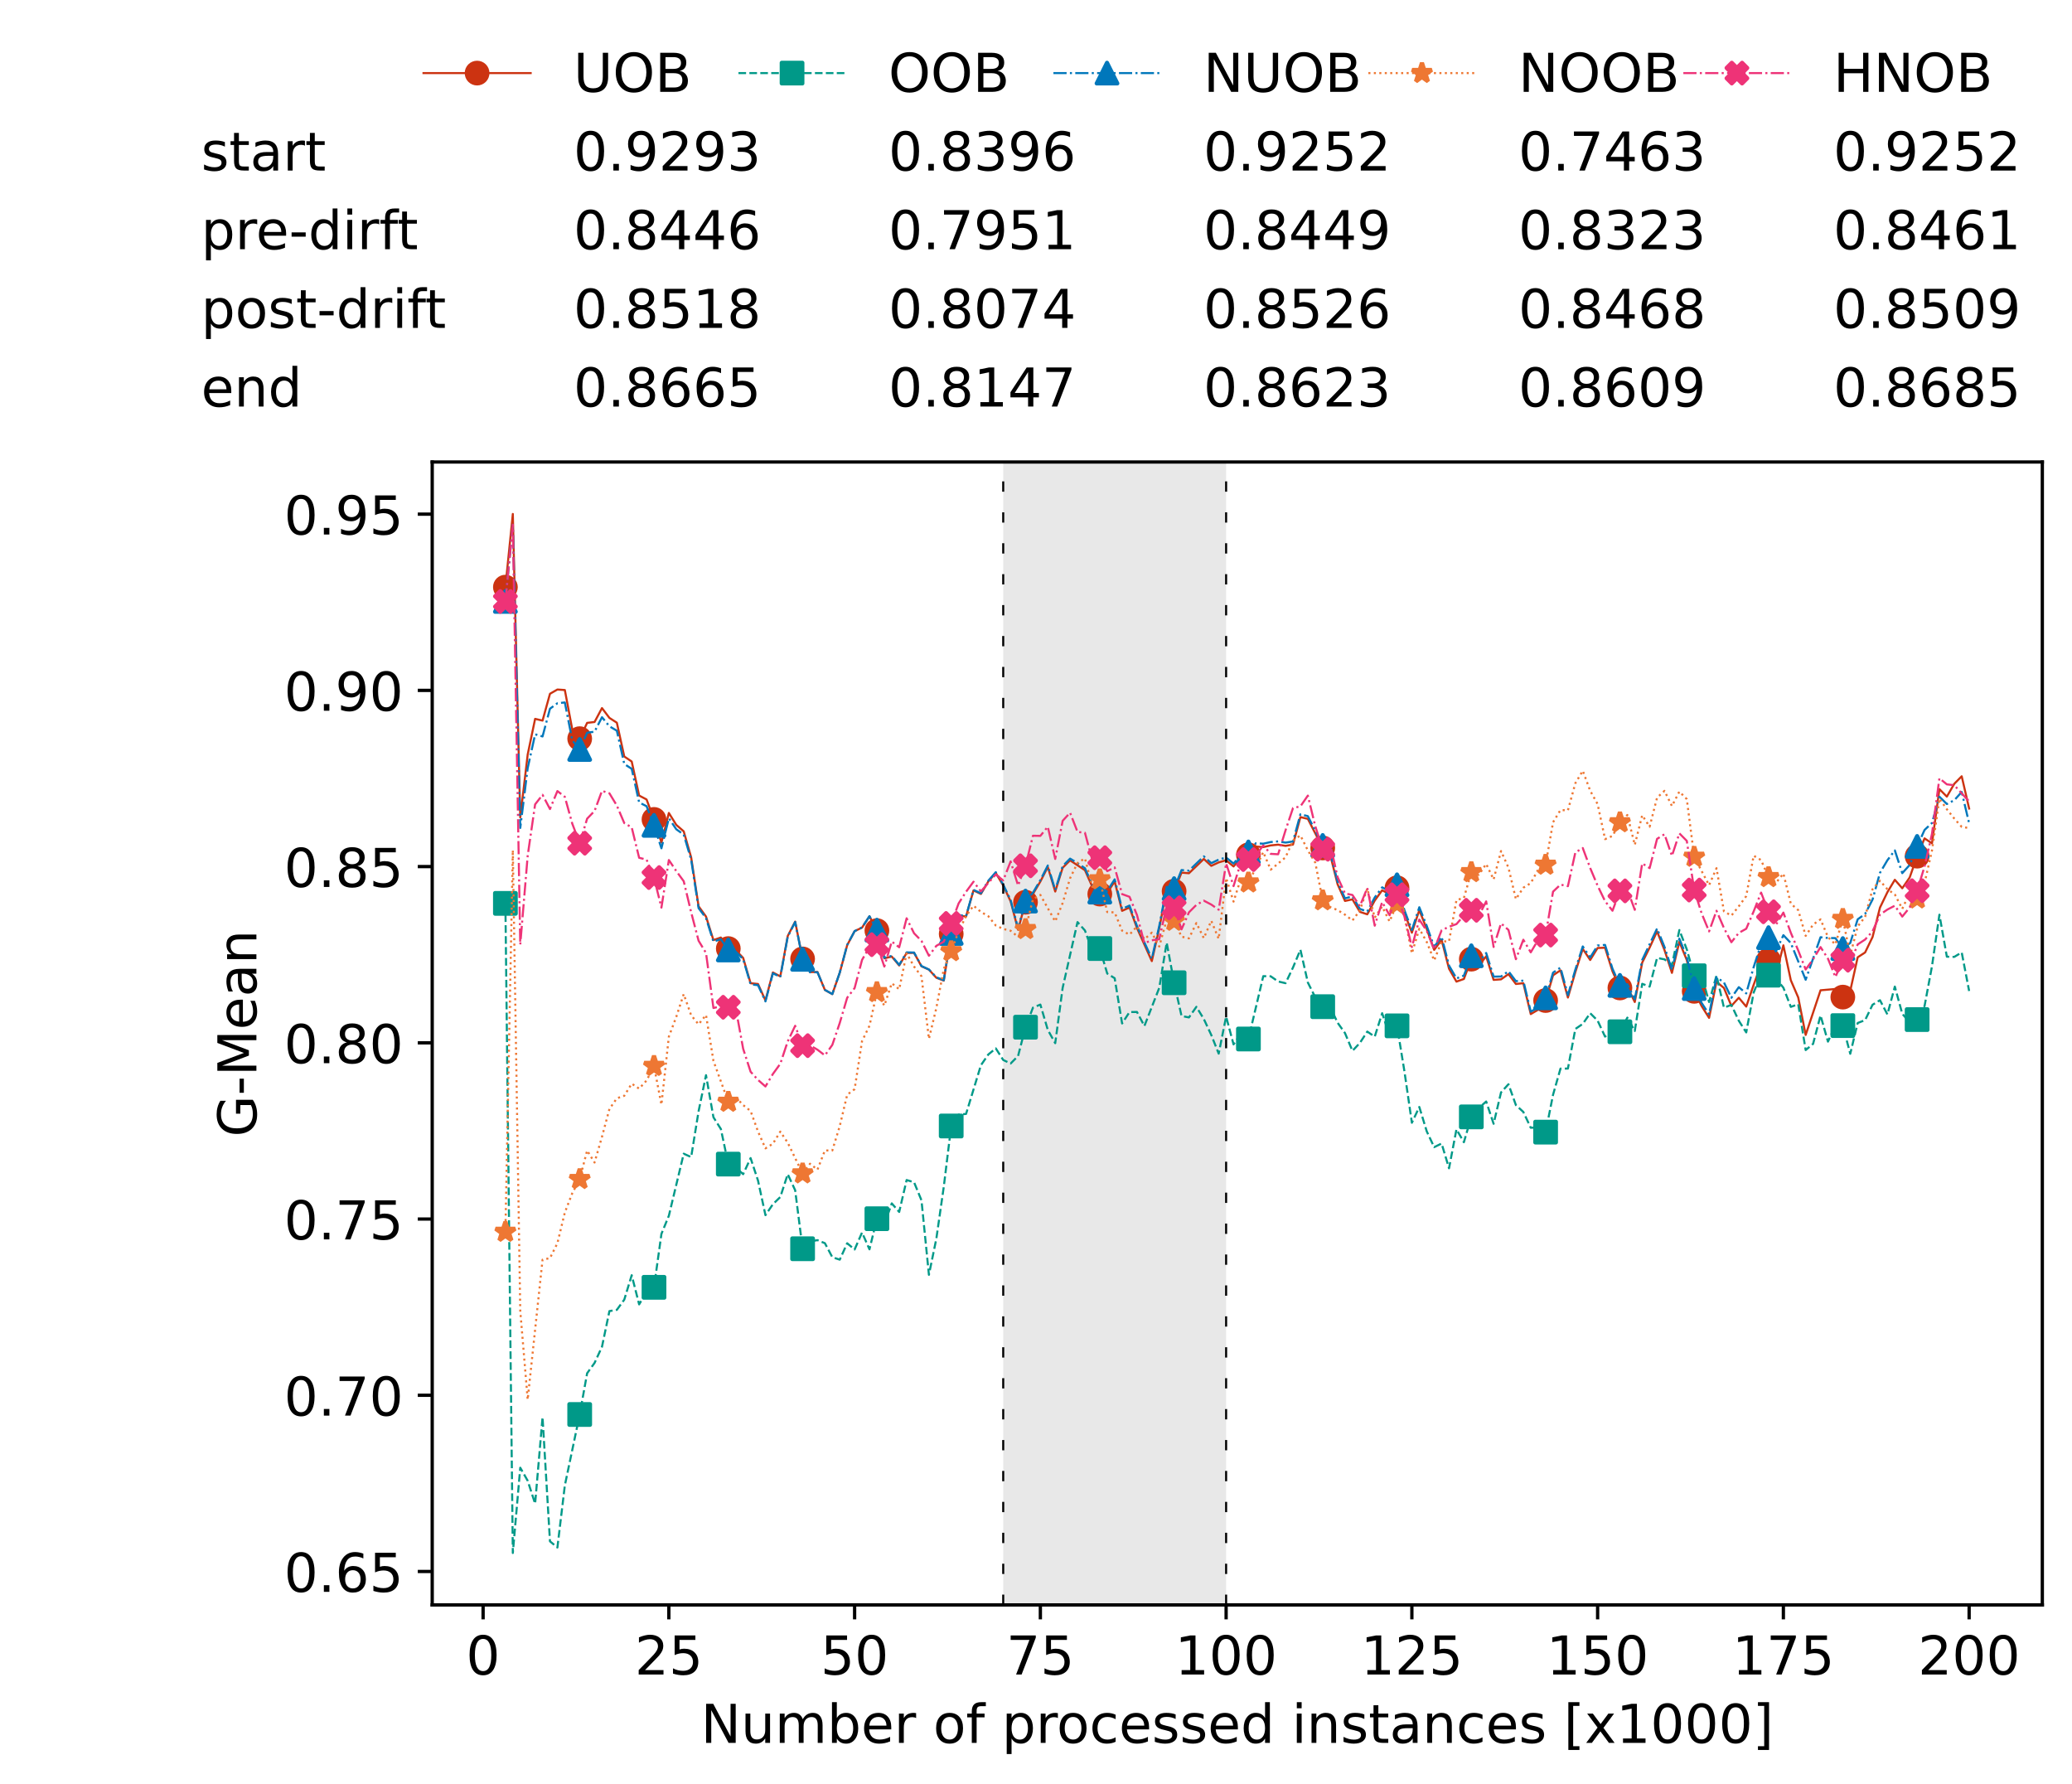 <?xml version="1.0" encoding="utf-8" standalone="no"?>
<!DOCTYPE svg PUBLIC "-//W3C//DTD SVG 1.1//EN"
  "http://www.w3.org/Graphics/SVG/1.1/DTD/svg11.dtd">
<!-- Created with matplotlib (https://matplotlib.org/) -->
<svg height="432.615pt" version="1.1" viewBox="0 0 502.65 432.615" width="502.65pt" xmlns="http://www.w3.org/2000/svg" xmlns:xlink="http://www.w3.org/1999/xlink">
 <defs>
  <style type="text/css">*{stroke-linecap:butt;stroke-linejoin:round;}</style>
 </defs>
 <g id="figure_1">
  <g id="patch_1">
   <path d="M 0 432.615 
L 502.65 432.615 
L 502.65 0 
L 0 0 
z
" style="fill:#ffffff;"/>
  </g>
  <g id="axes_1">
   <g id="patch_2">
    <path d="M 104.85 389.252 
L 495.45 389.252 
L 495.45 112.052 
L 104.85 112.052 
z
" style="fill:#ffffff;"/>
   </g>
   <g id="patch_3">
    <path clip-path="url(#pbd51522f9f)" d="M 297.446 389.252 
L 297.446 112.052 
L 243.372 112.052 
L 243.372 389.252 
z
" style="fill:#d3d3d3;opacity:0.5;"/>
   </g>
   <g id="matplotlib.axis_1">
    <g id="xtick_1">
     <g id="line2d_1">
      <defs>
       <path d="M 0 0 
L 0 3.5 
" id="ma056317be6" style="stroke:#000000;stroke-width:0.8;"/>
      </defs>
      <g>
       <use style="stroke:#000000;stroke-width:0.8;" x="117.197" xlink:href="#ma056317be6" y="389.252"/>
      </g>
     </g>
     <g id="text_1">
      <!-- 0 -->
      <g transform="translate(113.061 406.13)scale(0.13 -0.13)">
       <defs>
        <path d="M 31.781 66.406 
Q 24.172 66.406 20.328 58.906 
Q 16.5 51.422 16.5 36.375 
Q 16.5 21.391 20.328 13.891 
Q 24.172 6.391 31.781 6.391 
Q 39.453 6.391 43.281 13.891 
Q 47.125 21.391 47.125 36.375 
Q 47.125 51.422 43.281 58.906 
Q 39.453 66.406 31.781 66.406 
z
M 31.781 74.219 
Q 44.047 74.219 50.516 64.516 
Q 56.984 54.828 56.984 36.375 
Q 56.984 17.969 50.516 8.266 
Q 44.047 -1.422 31.781 -1.422 
Q 19.531 -1.422 13.062 8.266 
Q 6.594 17.969 6.594 36.375 
Q 6.594 54.828 13.062 64.516 
Q 19.531 74.219 31.781 74.219 
z
" id="DejaVuSans-48"/>
       </defs>
       <use xlink:href="#DejaVuSans-48"/>
      </g>
     </g>
    </g>
    <g id="xtick_2">
     <g id="line2d_2">
      <g>
       <use style="stroke:#000000;stroke-width:0.8;" x="162.259" xlink:href="#ma056317be6" y="389.252"/>
      </g>
     </g>
     <g id="text_2">
      <!-- 25 -->
      <g transform="translate(153.988 406.13)scale(0.13 -0.13)">
       <defs>
        <path d="M 19.188 8.297 
L 53.609 8.297 
L 53.609 0 
L 7.328 0 
L 7.328 8.297 
Q 12.938 14.109 22.625 23.891 
Q 32.328 33.688 34.812 36.531 
Q 39.547 41.844 41.422 45.531 
Q 43.312 49.219 43.312 52.781 
Q 43.312 58.594 39.234 62.25 
Q 35.156 65.922 28.609 65.922 
Q 23.969 65.922 18.812 64.312 
Q 13.672 62.703 7.812 59.422 
L 7.812 69.391 
Q 13.766 71.781 18.938 73 
Q 24.125 74.219 28.422 74.219 
Q 39.75 74.219 46.484 68.547 
Q 53.219 62.891 53.219 53.422 
Q 53.219 48.922 51.531 44.891 
Q 49.859 40.875 45.406 35.406 
Q 44.188 33.984 37.641 27.219 
Q 31.109 20.453 19.188 8.297 
z
" id="DejaVuSans-50"/>
        <path d="M 10.797 72.906 
L 49.516 72.906 
L 49.516 64.594 
L 19.828 64.594 
L 19.828 46.734 
Q 21.969 47.469 24.109 47.828 
Q 26.266 48.188 28.422 48.188 
Q 40.625 48.188 47.75 41.5 
Q 54.891 34.812 54.891 23.391 
Q 54.891 11.625 47.562 5.094 
Q 40.234 -1.422 26.906 -1.422 
Q 22.312 -1.422 17.547 -0.641 
Q 12.797 0.141 7.719 1.703 
L 7.719 11.625 
Q 12.109 9.234 16.797 8.062 
Q 21.484 6.891 26.703 6.891 
Q 35.156 6.891 40.078 11.328 
Q 45.016 15.766 45.016 23.391 
Q 45.016 31 40.078 35.438 
Q 35.156 39.891 26.703 39.891 
Q 22.75 39.891 18.812 39.016 
Q 14.891 38.141 10.797 36.281 
z
" id="DejaVuSans-53"/>
       </defs>
       <use xlink:href="#DejaVuSans-50"/>
       <use x="63.623" xlink:href="#DejaVuSans-53"/>
      </g>
     </g>
    </g>
    <g id="xtick_3">
     <g id="line2d_3">
      <g>
       <use style="stroke:#000000;stroke-width:0.8;" x="207.322" xlink:href="#ma056317be6" y="389.252"/>
      </g>
     </g>
     <g id="text_3">
      <!-- 50 -->
      <g transform="translate(199.05 406.13)scale(0.13 -0.13)">
       <use xlink:href="#DejaVuSans-53"/>
       <use x="63.623" xlink:href="#DejaVuSans-48"/>
      </g>
     </g>
    </g>
    <g id="xtick_4">
     <g id="line2d_4">
      <g>
       <use style="stroke:#000000;stroke-width:0.8;" x="252.384" xlink:href="#ma056317be6" y="389.252"/>
      </g>
     </g>
     <g id="text_4">
      <!-- 75 -->
      <g transform="translate(244.113 406.13)scale(0.13 -0.13)">
       <defs>
        <path d="M 8.203 72.906 
L 55.078 72.906 
L 55.078 68.703 
L 28.609 0 
L 18.312 0 
L 43.219 64.594 
L 8.203 64.594 
z
" id="DejaVuSans-55"/>
       </defs>
       <use xlink:href="#DejaVuSans-55"/>
       <use x="63.623" xlink:href="#DejaVuSans-53"/>
      </g>
     </g>
    </g>
    <g id="xtick_5">
     <g id="line2d_5">
      <g>
       <use style="stroke:#000000;stroke-width:0.8;" x="297.446" xlink:href="#ma056317be6" y="389.252"/>
      </g>
     </g>
     <g id="text_5">
      <!-- 100 -->
      <g transform="translate(285.039 406.13)scale(0.13 -0.13)">
       <defs>
        <path d="M 12.406 8.297 
L 28.516 8.297 
L 28.516 63.922 
L 10.984 60.406 
L 10.984 69.391 
L 28.422 72.906 
L 38.281 72.906 
L 38.281 8.297 
L 54.391 8.297 
L 54.391 0 
L 12.406 0 
z
" id="DejaVuSans-49"/>
       </defs>
       <use xlink:href="#DejaVuSans-49"/>
       <use x="63.623" xlink:href="#DejaVuSans-48"/>
       <use x="127.246" xlink:href="#DejaVuSans-48"/>
      </g>
     </g>
    </g>
    <g id="xtick_6">
     <g id="line2d_6">
      <g>
       <use style="stroke:#000000;stroke-width:0.8;" x="342.509" xlink:href="#ma056317be6" y="389.252"/>
      </g>
     </g>
     <g id="text_6">
      <!-- 125 -->
      <g transform="translate(330.102 406.13)scale(0.13 -0.13)">
       <use xlink:href="#DejaVuSans-49"/>
       <use x="63.623" xlink:href="#DejaVuSans-50"/>
       <use x="127.246" xlink:href="#DejaVuSans-53"/>
      </g>
     </g>
    </g>
    <g id="xtick_7">
     <g id="line2d_7">
      <g>
       <use style="stroke:#000000;stroke-width:0.8;" x="387.571" xlink:href="#ma056317be6" y="389.252"/>
      </g>
     </g>
     <g id="text_7">
      <!-- 150 -->
      <g transform="translate(375.164 406.13)scale(0.13 -0.13)">
       <use xlink:href="#DejaVuSans-49"/>
       <use x="63.623" xlink:href="#DejaVuSans-53"/>
       <use x="127.246" xlink:href="#DejaVuSans-48"/>
      </g>
     </g>
    </g>
    <g id="xtick_8">
     <g id="line2d_8">
      <g>
       <use style="stroke:#000000;stroke-width:0.8;" x="432.633" xlink:href="#ma056317be6" y="389.252"/>
      </g>
     </g>
     <g id="text_8">
      <!-- 175 -->
      <g transform="translate(420.226 406.13)scale(0.13 -0.13)">
       <use xlink:href="#DejaVuSans-49"/>
       <use x="63.623" xlink:href="#DejaVuSans-55"/>
       <use x="127.246" xlink:href="#DejaVuSans-53"/>
      </g>
     </g>
    </g>
    <g id="xtick_9">
     <g id="line2d_9">
      <g>
       <use style="stroke:#000000;stroke-width:0.8;" x="477.695" xlink:href="#ma056317be6" y="389.252"/>
      </g>
     </g>
     <g id="text_9">
      <!-- 200 -->
      <g transform="translate(465.289 406.13)scale(0.13 -0.13)">
       <use xlink:href="#DejaVuSans-50"/>
       <use x="63.623" xlink:href="#DejaVuSans-48"/>
       <use x="127.246" xlink:href="#DejaVuSans-48"/>
      </g>
     </g>
    </g>
    <g id="text_10">
     <!-- Number of processed instances [x1000] -->
     <g transform="translate(170.025 422.711)scale(0.13 -0.13)">
      <defs>
       <path d="M 9.812 72.906 
L 23.094 72.906 
L 55.422 11.922 
L 55.422 72.906 
L 64.984 72.906 
L 64.984 0 
L 51.703 0 
L 19.391 60.984 
L 19.391 0 
L 9.812 0 
z
" id="DejaVuSans-78"/>
       <path d="M 8.5 21.578 
L 8.5 54.688 
L 17.484 54.688 
L 17.484 21.922 
Q 17.484 14.156 20.5 10.266 
Q 23.531 6.391 29.594 6.391 
Q 36.859 6.391 41.078 11.031 
Q 45.312 15.672 45.312 23.688 
L 45.312 54.688 
L 54.297 54.688 
L 54.297 0 
L 45.312 0 
L 45.312 8.406 
Q 42.047 3.422 37.719 1 
Q 33.406 -1.422 27.688 -1.422 
Q 18.266 -1.422 13.375 4.438 
Q 8.5 10.297 8.5 21.578 
z
M 31.109 56 
z
" id="DejaVuSans-117"/>
       <path d="M 52 44.188 
Q 55.375 50.25 60.062 53.125 
Q 64.75 56 71.094 56 
Q 79.641 56 84.281 50.016 
Q 88.922 44.047 88.922 33.016 
L 88.922 0 
L 79.891 0 
L 79.891 32.719 
Q 79.891 40.578 77.094 44.375 
Q 74.312 48.188 68.609 48.188 
Q 61.625 48.188 57.562 43.547 
Q 53.516 38.922 53.516 30.906 
L 53.516 0 
L 44.484 0 
L 44.484 32.719 
Q 44.484 40.625 41.703 44.406 
Q 38.922 48.188 33.109 48.188 
Q 26.219 48.188 22.156 43.531 
Q 18.109 38.875 18.109 30.906 
L 18.109 0 
L 9.078 0 
L 9.078 54.688 
L 18.109 54.688 
L 18.109 46.188 
Q 21.188 51.219 25.484 53.609 
Q 29.781 56 35.688 56 
Q 41.656 56 45.828 52.969 
Q 50 49.953 52 44.188 
z
" id="DejaVuSans-109"/>
       <path d="M 48.688 27.297 
Q 48.688 37.203 44.609 42.844 
Q 40.531 48.484 33.406 48.484 
Q 26.266 48.484 22.188 42.844 
Q 18.109 37.203 18.109 27.297 
Q 18.109 17.391 22.188 11.75 
Q 26.266 6.109 33.406 6.109 
Q 40.531 6.109 44.609 11.75 
Q 48.688 17.391 48.688 27.297 
z
M 18.109 46.391 
Q 20.953 51.266 25.266 53.625 
Q 29.594 56 35.594 56 
Q 45.562 56 51.781 48.094 
Q 58.016 40.188 58.016 27.297 
Q 58.016 14.406 51.781 6.484 
Q 45.562 -1.422 35.594 -1.422 
Q 29.594 -1.422 25.266 0.953 
Q 20.953 3.328 18.109 8.203 
L 18.109 0 
L 9.078 0 
L 9.078 75.984 
L 18.109 75.984 
z
" id="DejaVuSans-98"/>
       <path d="M 56.203 29.594 
L 56.203 25.203 
L 14.891 25.203 
Q 15.484 15.922 20.484 11.062 
Q 25.484 6.203 34.422 6.203 
Q 39.594 6.203 44.453 7.469 
Q 49.312 8.734 54.109 11.281 
L 54.109 2.781 
Q 49.266 0.734 44.188 -0.344 
Q 39.109 -1.422 33.891 -1.422 
Q 20.797 -1.422 13.156 6.188 
Q 5.516 13.812 5.516 26.812 
Q 5.516 40.234 12.766 48.109 
Q 20.016 56 32.328 56 
Q 43.359 56 49.781 48.891 
Q 56.203 41.797 56.203 29.594 
z
M 47.219 32.234 
Q 47.125 39.594 43.094 43.984 
Q 39.062 48.391 32.422 48.391 
Q 24.906 48.391 20.391 44.141 
Q 15.875 39.891 15.188 32.172 
z
" id="DejaVuSans-101"/>
       <path d="M 41.109 46.297 
Q 39.594 47.172 37.812 47.578 
Q 36.031 48 33.891 48 
Q 26.266 48 22.188 43.047 
Q 18.109 38.094 18.109 28.812 
L 18.109 0 
L 9.078 0 
L 9.078 54.688 
L 18.109 54.688 
L 18.109 46.188 
Q 20.953 51.172 25.484 53.578 
Q 30.031 56 36.531 56 
Q 37.453 56 38.578 55.875 
Q 39.703 55.766 41.062 55.516 
z
" id="DejaVuSans-114"/>
       <path id="DejaVuSans-32"/>
       <path d="M 30.609 48.391 
Q 23.391 48.391 19.188 42.75 
Q 14.984 37.109 14.984 27.297 
Q 14.984 17.484 19.156 11.844 
Q 23.344 6.203 30.609 6.203 
Q 37.797 6.203 41.984 11.859 
Q 46.188 17.531 46.188 27.297 
Q 46.188 37.016 41.984 42.703 
Q 37.797 48.391 30.609 48.391 
z
M 30.609 56 
Q 42.328 56 49.016 48.375 
Q 55.719 40.766 55.719 27.297 
Q 55.719 13.875 49.016 6.219 
Q 42.328 -1.422 30.609 -1.422 
Q 18.844 -1.422 12.172 6.219 
Q 5.516 13.875 5.516 27.297 
Q 5.516 40.766 12.172 48.375 
Q 18.844 56 30.609 56 
z
" id="DejaVuSans-111"/>
       <path d="M 37.109 75.984 
L 37.109 68.5 
L 28.516 68.5 
Q 23.688 68.5 21.797 66.547 
Q 19.922 64.594 19.922 59.516 
L 19.922 54.688 
L 34.719 54.688 
L 34.719 47.703 
L 19.922 47.703 
L 19.922 0 
L 10.891 0 
L 10.891 47.703 
L 2.297 47.703 
L 2.297 54.688 
L 10.891 54.688 
L 10.891 58.5 
Q 10.891 67.625 15.141 71.797 
Q 19.391 75.984 28.609 75.984 
z
" id="DejaVuSans-102"/>
       <path d="M 18.109 8.203 
L 18.109 -20.797 
L 9.078 -20.797 
L 9.078 54.688 
L 18.109 54.688 
L 18.109 46.391 
Q 20.953 51.266 25.266 53.625 
Q 29.594 56 35.594 56 
Q 45.562 56 51.781 48.094 
Q 58.016 40.188 58.016 27.297 
Q 58.016 14.406 51.781 6.484 
Q 45.562 -1.422 35.594 -1.422 
Q 29.594 -1.422 25.266 0.953 
Q 20.953 3.328 18.109 8.203 
z
M 48.688 27.297 
Q 48.688 37.203 44.609 42.844 
Q 40.531 48.484 33.406 48.484 
Q 26.266 48.484 22.188 42.844 
Q 18.109 37.203 18.109 27.297 
Q 18.109 17.391 22.188 11.75 
Q 26.266 6.109 33.406 6.109 
Q 40.531 6.109 44.609 11.75 
Q 48.688 17.391 48.688 27.297 
z
" id="DejaVuSans-112"/>
       <path d="M 48.781 52.594 
L 48.781 44.188 
Q 44.969 46.297 41.141 47.344 
Q 37.312 48.391 33.406 48.391 
Q 24.656 48.391 19.812 42.844 
Q 14.984 37.312 14.984 27.297 
Q 14.984 17.281 19.812 11.734 
Q 24.656 6.203 33.406 6.203 
Q 37.312 6.203 41.141 7.25 
Q 44.969 8.297 48.781 10.406 
L 48.781 2.094 
Q 45.016 0.344 40.984 -0.531 
Q 36.969 -1.422 32.422 -1.422 
Q 20.062 -1.422 12.781 6.344 
Q 5.516 14.109 5.516 27.297 
Q 5.516 40.672 12.859 48.328 
Q 20.219 56 33.016 56 
Q 37.156 56 41.109 55.141 
Q 45.062 54.297 48.781 52.594 
z
" id="DejaVuSans-99"/>
       <path d="M 44.281 53.078 
L 44.281 44.578 
Q 40.484 46.531 36.375 47.5 
Q 32.281 48.484 27.875 48.484 
Q 21.188 48.484 17.844 46.438 
Q 14.5 44.391 14.5 40.281 
Q 14.5 37.156 16.891 35.375 
Q 19.281 33.594 26.516 31.984 
L 29.594 31.297 
Q 39.156 29.25 43.188 25.516 
Q 47.219 21.781 47.219 15.094 
Q 47.219 7.469 41.188 3.016 
Q 35.156 -1.422 24.609 -1.422 
Q 20.219 -1.422 15.453 -0.562 
Q 10.688 0.297 5.422 2 
L 5.422 11.281 
Q 10.406 8.688 15.234 7.391 
Q 20.062 6.109 24.812 6.109 
Q 31.156 6.109 34.562 8.281 
Q 37.984 10.453 37.984 14.406 
Q 37.984 18.062 35.516 20.016 
Q 33.062 21.969 24.703 23.781 
L 21.578 24.516 
Q 13.234 26.266 9.516 29.906 
Q 5.812 33.547 5.812 39.891 
Q 5.812 47.609 11.281 51.797 
Q 16.75 56 26.812 56 
Q 31.781 56 36.172 55.266 
Q 40.578 54.547 44.281 53.078 
z
" id="DejaVuSans-115"/>
       <path d="M 45.406 46.391 
L 45.406 75.984 
L 54.391 75.984 
L 54.391 0 
L 45.406 0 
L 45.406 8.203 
Q 42.578 3.328 38.25 0.953 
Q 33.938 -1.422 27.875 -1.422 
Q 17.969 -1.422 11.734 6.484 
Q 5.516 14.406 5.516 27.297 
Q 5.516 40.188 11.734 48.094 
Q 17.969 56 27.875 56 
Q 33.938 56 38.25 53.625 
Q 42.578 51.266 45.406 46.391 
z
M 14.797 27.297 
Q 14.797 17.391 18.875 11.75 
Q 22.953 6.109 30.078 6.109 
Q 37.203 6.109 41.297 11.75 
Q 45.406 17.391 45.406 27.297 
Q 45.406 37.203 41.297 42.844 
Q 37.203 48.484 30.078 48.484 
Q 22.953 48.484 18.875 42.844 
Q 14.797 37.203 14.797 27.297 
z
" id="DejaVuSans-100"/>
       <path d="M 9.422 54.688 
L 18.406 54.688 
L 18.406 0 
L 9.422 0 
z
M 9.422 75.984 
L 18.406 75.984 
L 18.406 64.594 
L 9.422 64.594 
z
" id="DejaVuSans-105"/>
       <path d="M 54.891 33.016 
L 54.891 0 
L 45.906 0 
L 45.906 32.719 
Q 45.906 40.484 42.875 44.328 
Q 39.844 48.188 33.797 48.188 
Q 26.516 48.188 22.312 43.547 
Q 18.109 38.922 18.109 30.906 
L 18.109 0 
L 9.078 0 
L 9.078 54.688 
L 18.109 54.688 
L 18.109 46.188 
Q 21.344 51.125 25.703 53.562 
Q 30.078 56 35.797 56 
Q 45.219 56 50.047 50.172 
Q 54.891 44.344 54.891 33.016 
z
" id="DejaVuSans-110"/>
       <path d="M 18.312 70.219 
L 18.312 54.688 
L 36.812 54.688 
L 36.812 47.703 
L 18.312 47.703 
L 18.312 18.016 
Q 18.312 11.328 20.141 9.422 
Q 21.969 7.516 27.594 7.516 
L 36.812 7.516 
L 36.812 0 
L 27.594 0 
Q 17.188 0 13.234 3.875 
Q 9.281 7.766 9.281 18.016 
L 9.281 47.703 
L 2.688 47.703 
L 2.688 54.688 
L 9.281 54.688 
L 9.281 70.219 
z
" id="DejaVuSans-116"/>
       <path d="M 34.281 27.484 
Q 23.391 27.484 19.188 25 
Q 14.984 22.516 14.984 16.5 
Q 14.984 11.719 18.141 8.906 
Q 21.297 6.109 26.703 6.109 
Q 34.188 6.109 38.703 11.406 
Q 43.219 16.703 43.219 25.484 
L 43.219 27.484 
z
M 52.203 31.203 
L 52.203 0 
L 43.219 0 
L 43.219 8.297 
Q 40.141 3.328 35.547 0.953 
Q 30.953 -1.422 24.312 -1.422 
Q 15.922 -1.422 10.953 3.297 
Q 6 8.016 6 15.922 
Q 6 25.141 12.172 29.828 
Q 18.359 34.516 30.609 34.516 
L 43.219 34.516 
L 43.219 35.406 
Q 43.219 41.609 39.141 45 
Q 35.062 48.391 27.688 48.391 
Q 23 48.391 18.547 47.266 
Q 14.109 46.141 10.016 43.891 
L 10.016 52.203 
Q 14.938 54.109 19.578 55.047 
Q 24.219 56 28.609 56 
Q 40.484 56 46.344 49.844 
Q 52.203 43.703 52.203 31.203 
z
" id="DejaVuSans-97"/>
       <path d="M 8.594 75.984 
L 29.297 75.984 
L 29.297 69 
L 17.578 69 
L 17.578 -6.203 
L 29.297 -6.203 
L 29.297 -13.188 
L 8.594 -13.188 
z
" id="DejaVuSans-91"/>
       <path d="M 54.891 54.688 
L 35.109 28.078 
L 55.906 0 
L 45.312 0 
L 29.391 21.484 
L 13.484 0 
L 2.875 0 
L 24.125 28.609 
L 4.688 54.688 
L 15.281 54.688 
L 29.781 35.203 
L 44.281 54.688 
z
" id="DejaVuSans-120"/>
       <path d="M 30.422 75.984 
L 30.422 -13.188 
L 9.719 -13.188 
L 9.719 -6.203 
L 21.391 -6.203 
L 21.391 69 
L 9.719 69 
L 9.719 75.984 
z
" id="DejaVuSans-93"/>
      </defs>
      <use xlink:href="#DejaVuSans-78"/>
      <use x="74.805" xlink:href="#DejaVuSans-117"/>
      <use x="138.184" xlink:href="#DejaVuSans-109"/>
      <use x="235.596" xlink:href="#DejaVuSans-98"/>
      <use x="299.072" xlink:href="#DejaVuSans-101"/>
      <use x="360.596" xlink:href="#DejaVuSans-114"/>
      <use x="401.709" xlink:href="#DejaVuSans-32"/>
      <use x="433.496" xlink:href="#DejaVuSans-111"/>
      <use x="494.678" xlink:href="#DejaVuSans-102"/>
      <use x="529.883" xlink:href="#DejaVuSans-32"/>
      <use x="561.67" xlink:href="#DejaVuSans-112"/>
      <use x="625.146" xlink:href="#DejaVuSans-114"/>
      <use x="664.01" xlink:href="#DejaVuSans-111"/>
      <use x="725.191" xlink:href="#DejaVuSans-99"/>
      <use x="780.172" xlink:href="#DejaVuSans-101"/>
      <use x="841.695" xlink:href="#DejaVuSans-115"/>
      <use x="893.795" xlink:href="#DejaVuSans-115"/>
      <use x="945.895" xlink:href="#DejaVuSans-101"/>
      <use x="1007.418" xlink:href="#DejaVuSans-100"/>
      <use x="1070.895" xlink:href="#DejaVuSans-32"/>
      <use x="1102.682" xlink:href="#DejaVuSans-105"/>
      <use x="1130.465" xlink:href="#DejaVuSans-110"/>
      <use x="1193.844" xlink:href="#DejaVuSans-115"/>
      <use x="1245.943" xlink:href="#DejaVuSans-116"/>
      <use x="1285.152" xlink:href="#DejaVuSans-97"/>
      <use x="1346.432" xlink:href="#DejaVuSans-110"/>
      <use x="1409.811" xlink:href="#DejaVuSans-99"/>
      <use x="1464.791" xlink:href="#DejaVuSans-101"/>
      <use x="1526.314" xlink:href="#DejaVuSans-115"/>
      <use x="1578.414" xlink:href="#DejaVuSans-32"/>
      <use x="1610.201" xlink:href="#DejaVuSans-91"/>
      <use x="1649.215" xlink:href="#DejaVuSans-120"/>
      <use x="1708.395" xlink:href="#DejaVuSans-49"/>
      <use x="1772.018" xlink:href="#DejaVuSans-48"/>
      <use x="1835.641" xlink:href="#DejaVuSans-48"/>
      <use x="1899.264" xlink:href="#DejaVuSans-48"/>
      <use x="1962.887" xlink:href="#DejaVuSans-93"/>
     </g>
    </g>
   </g>
   <g id="matplotlib.axis_2">
    <g id="ytick_1">
     <g id="line2d_10">
      <defs>
       <path d="M 0 0 
L -3.5 0 
" id="m72bbd1016a" style="stroke:#000000;stroke-width:0.8;"/>
      </defs>
      <g>
       <use style="stroke:#000000;stroke-width:0.8;" x="104.85" xlink:href="#m72bbd1016a" y="381.136"/>
      </g>
     </g>
     <g id="text_11">
      <!-- 0.65 -->
      <g transform="translate(68.905 386.075)scale(0.13 -0.13)">
       <defs>
        <path d="M 10.688 12.406 
L 21 12.406 
L 21 0 
L 10.688 0 
z
" id="DejaVuSans-46"/>
        <path d="M 33.016 40.375 
Q 26.375 40.375 22.484 35.828 
Q 18.609 31.297 18.609 23.391 
Q 18.609 15.531 22.484 10.953 
Q 26.375 6.391 33.016 6.391 
Q 39.656 6.391 43.531 10.953 
Q 47.406 15.531 47.406 23.391 
Q 47.406 31.297 43.531 35.828 
Q 39.656 40.375 33.016 40.375 
z
M 52.594 71.297 
L 52.594 62.312 
Q 48.875 64.062 45.094 64.984 
Q 41.312 65.922 37.594 65.922 
Q 27.828 65.922 22.672 59.328 
Q 17.531 52.734 16.797 39.406 
Q 19.672 43.656 24.016 45.922 
Q 28.375 48.188 33.594 48.188 
Q 44.578 48.188 50.953 41.516 
Q 57.328 34.859 57.328 23.391 
Q 57.328 12.156 50.688 5.359 
Q 44.047 -1.422 33.016 -1.422 
Q 20.359 -1.422 13.672 8.266 
Q 6.984 17.969 6.984 36.375 
Q 6.984 53.656 15.188 63.938 
Q 23.391 74.219 37.203 74.219 
Q 40.922 74.219 44.703 73.484 
Q 48.484 72.75 52.594 71.297 
z
" id="DejaVuSans-54"/>
       </defs>
       <use xlink:href="#DejaVuSans-48"/>
       <use x="63.623" xlink:href="#DejaVuSans-46"/>
       <use x="95.41" xlink:href="#DejaVuSans-54"/>
       <use x="159.033" xlink:href="#DejaVuSans-53"/>
      </g>
     </g>
    </g>
    <g id="ytick_2">
     <g id="line2d_11">
      <g>
       <use style="stroke:#000000;stroke-width:0.8;" x="104.85" xlink:href="#m72bbd1016a" y="338.397"/>
      </g>
     </g>
     <g id="text_12">
      <!-- 0.70 -->
      <g transform="translate(68.905 343.336)scale(0.13 -0.13)">
       <use xlink:href="#DejaVuSans-48"/>
       <use x="63.623" xlink:href="#DejaVuSans-46"/>
       <use x="95.41" xlink:href="#DejaVuSans-55"/>
       <use x="159.033" xlink:href="#DejaVuSans-48"/>
      </g>
     </g>
    </g>
    <g id="ytick_3">
     <g id="line2d_12">
      <g>
       <use style="stroke:#000000;stroke-width:0.8;" x="104.85" xlink:href="#m72bbd1016a" y="295.657"/>
      </g>
     </g>
     <g id="text_13">
      <!-- 0.75 -->
      <g transform="translate(68.905 300.596)scale(0.13 -0.13)">
       <use xlink:href="#DejaVuSans-48"/>
       <use x="63.623" xlink:href="#DejaVuSans-46"/>
       <use x="95.41" xlink:href="#DejaVuSans-55"/>
       <use x="159.033" xlink:href="#DejaVuSans-53"/>
      </g>
     </g>
    </g>
    <g id="ytick_4">
     <g id="line2d_13">
      <g>
       <use style="stroke:#000000;stroke-width:0.8;" x="104.85" xlink:href="#m72bbd1016a" y="252.918"/>
      </g>
     </g>
     <g id="text_14">
      <!-- 0.80 -->
      <g transform="translate(68.905 257.857)scale(0.13 -0.13)">
       <defs>
        <path d="M 31.781 34.625 
Q 24.75 34.625 20.719 30.859 
Q 16.703 27.094 16.703 20.516 
Q 16.703 13.922 20.719 10.156 
Q 24.75 6.391 31.781 6.391 
Q 38.812 6.391 42.859 10.172 
Q 46.922 13.969 46.922 20.516 
Q 46.922 27.094 42.891 30.859 
Q 38.875 34.625 31.781 34.625 
z
M 21.922 38.812 
Q 15.578 40.375 12.031 44.719 
Q 8.5 49.078 8.5 55.328 
Q 8.5 64.062 14.719 69.141 
Q 20.953 74.219 31.781 74.219 
Q 42.672 74.219 48.875 69.141 
Q 55.078 64.062 55.078 55.328 
Q 55.078 49.078 51.531 44.719 
Q 48 40.375 41.703 38.812 
Q 48.828 37.156 52.797 32.312 
Q 56.781 27.484 56.781 20.516 
Q 56.781 9.906 50.312 4.234 
Q 43.844 -1.422 31.781 -1.422 
Q 19.734 -1.422 13.25 4.234 
Q 6.781 9.906 6.781 20.516 
Q 6.781 27.484 10.781 32.312 
Q 14.797 37.156 21.922 38.812 
z
M 18.312 54.391 
Q 18.312 48.734 21.844 45.562 
Q 25.391 42.391 31.781 42.391 
Q 38.141 42.391 41.719 45.562 
Q 45.312 48.734 45.312 54.391 
Q 45.312 60.062 41.719 63.234 
Q 38.141 66.406 31.781 66.406 
Q 25.391 66.406 21.844 63.234 
Q 18.312 60.062 18.312 54.391 
z
" id="DejaVuSans-56"/>
       </defs>
       <use xlink:href="#DejaVuSans-48"/>
       <use x="63.623" xlink:href="#DejaVuSans-46"/>
       <use x="95.41" xlink:href="#DejaVuSans-56"/>
       <use x="159.033" xlink:href="#DejaVuSans-48"/>
      </g>
     </g>
    </g>
    <g id="ytick_5">
     <g id="line2d_14">
      <g>
       <use style="stroke:#000000;stroke-width:0.8;" x="104.85" xlink:href="#m72bbd1016a" y="210.178"/>
      </g>
     </g>
     <g id="text_15">
      <!-- 0.85 -->
      <g transform="translate(68.905 215.117)scale(0.13 -0.13)">
       <use xlink:href="#DejaVuSans-48"/>
       <use x="63.623" xlink:href="#DejaVuSans-46"/>
       <use x="95.41" xlink:href="#DejaVuSans-56"/>
       <use x="159.033" xlink:href="#DejaVuSans-53"/>
      </g>
     </g>
    </g>
    <g id="ytick_6">
     <g id="line2d_15">
      <g>
       <use style="stroke:#000000;stroke-width:0.8;" x="104.85" xlink:href="#m72bbd1016a" y="167.439"/>
      </g>
     </g>
     <g id="text_16">
      <!-- 0.90 -->
      <g transform="translate(68.905 172.378)scale(0.13 -0.13)">
       <defs>
        <path d="M 10.984 1.516 
L 10.984 10.5 
Q 14.703 8.734 18.5 7.812 
Q 22.312 6.891 25.984 6.891 
Q 35.75 6.891 40.891 13.453 
Q 46.047 20.016 46.781 33.406 
Q 43.953 29.203 39.594 26.953 
Q 35.25 24.703 29.984 24.703 
Q 19.047 24.703 12.672 31.312 
Q 6.297 37.938 6.297 49.422 
Q 6.297 60.641 12.938 67.422 
Q 19.578 74.219 30.609 74.219 
Q 43.266 74.219 49.922 64.516 
Q 56.594 54.828 56.594 36.375 
Q 56.594 19.141 48.406 8.859 
Q 40.234 -1.422 26.422 -1.422 
Q 22.703 -1.422 18.891 -0.688 
Q 15.094 0.047 10.984 1.516 
z
M 30.609 32.422 
Q 37.25 32.422 41.125 36.953 
Q 45.016 41.5 45.016 49.422 
Q 45.016 57.281 41.125 61.844 
Q 37.25 66.406 30.609 66.406 
Q 23.969 66.406 20.094 61.844 
Q 16.219 57.281 16.219 49.422 
Q 16.219 41.5 20.094 36.953 
Q 23.969 32.422 30.609 32.422 
z
" id="DejaVuSans-57"/>
       </defs>
       <use xlink:href="#DejaVuSans-48"/>
       <use x="63.623" xlink:href="#DejaVuSans-46"/>
       <use x="95.41" xlink:href="#DejaVuSans-57"/>
       <use x="159.033" xlink:href="#DejaVuSans-48"/>
      </g>
     </g>
    </g>
    <g id="ytick_7">
     <g id="line2d_16">
      <g>
       <use style="stroke:#000000;stroke-width:0.8;" x="104.85" xlink:href="#m72bbd1016a" y="124.699"/>
      </g>
     </g>
     <g id="text_17">
      <!-- 0.95 -->
      <g transform="translate(68.905 129.638)scale(0.13 -0.13)">
       <use xlink:href="#DejaVuSans-48"/>
       <use x="63.623" xlink:href="#DejaVuSans-46"/>
       <use x="95.41" xlink:href="#DejaVuSans-57"/>
       <use x="159.033" xlink:href="#DejaVuSans-53"/>
      </g>
     </g>
    </g>
    <g id="text_18">
     <!-- G-Mean -->
     <g transform="translate(62.201 275.744)rotate(-90)scale(0.13 -0.13)">
      <defs>
       <path d="M 59.516 10.406 
L 59.516 29.984 
L 43.406 29.984 
L 43.406 38.094 
L 69.281 38.094 
L 69.281 6.781 
Q 63.578 2.734 56.688 0.656 
Q 49.812 -1.422 42 -1.422 
Q 24.906 -1.422 15.25 8.562 
Q 5.609 18.562 5.609 36.375 
Q 5.609 54.25 15.25 64.234 
Q 24.906 74.219 42 74.219 
Q 49.125 74.219 55.547 72.453 
Q 61.969 70.703 67.391 67.281 
L 67.391 56.781 
Q 61.922 61.422 55.766 63.766 
Q 49.609 66.109 42.828 66.109 
Q 29.438 66.109 22.719 58.641 
Q 16.016 51.172 16.016 36.375 
Q 16.016 21.625 22.719 14.156 
Q 29.438 6.688 42.828 6.688 
Q 48.047 6.688 52.141 7.594 
Q 56.25 8.5 59.516 10.406 
z
" id="DejaVuSans-71"/>
       <path d="M 4.891 31.391 
L 31.203 31.391 
L 31.203 23.391 
L 4.891 23.391 
z
" id="DejaVuSans-45"/>
       <path d="M 9.812 72.906 
L 24.516 72.906 
L 43.109 23.297 
L 61.812 72.906 
L 76.516 72.906 
L 76.516 0 
L 66.891 0 
L 66.891 64.016 
L 48.094 14.016 
L 38.188 14.016 
L 19.391 64.016 
L 19.391 0 
L 9.812 0 
z
" id="DejaVuSans-77"/>
      </defs>
      <use xlink:href="#DejaVuSans-71"/>
      <use x="77.49" xlink:href="#DejaVuSans-45"/>
      <use x="113.574" xlink:href="#DejaVuSans-77"/>
      <use x="199.854" xlink:href="#DejaVuSans-101"/>
      <use x="261.377" xlink:href="#DejaVuSans-97"/>
      <use x="322.656" xlink:href="#DejaVuSans-110"/>
     </g>
    </g>
   </g>
   <g id="line2d_17"/>
   <g id="line2d_18"/>
   <g id="line2d_19"/>
   <g id="line2d_20"/>
   <g id="line2d_21"/>
   <g id="line2d_22">
    <path clip-path="url(#pbd51522f9f)" d="M 122.605 142.397 
L 124.407 124.652 
L 126.21 198.265 
L 128.012 183.005 
L 129.815 174.347 
L 131.617 174.77 
L 133.419 168.264 
L 135.222 167.231 
L 137.024 167.354 
L 138.827 176.905 
L 140.629 179.153 
L 142.432 175.319 
L 144.234 175.109 
L 146.037 171.734 
L 147.839 174.116 
L 149.642 175.281 
L 151.444 183.478 
L 153.247 184.693 
L 155.049 192.946 
L 156.852 193.898 
L 158.654 198.735 
L 160.457 204.35 
L 162.259 197.172 
L 164.062 200.068 
L 165.864 201.632 
L 167.667 207.925 
L 169.469 219.8 
L 171.272 222.297 
L 173.074 228.007 
L 174.877 227.378 
L 176.679 230.068 
L 178.482 230.448 
L 180.284 232.323 
L 182.087 238.465 
L 183.889 238.649 
L 185.692 242.646 
L 187.494 235.852 
L 189.297 236.807 
L 191.099 227.006 
L 192.902 223.515 
L 194.704 232.571 
L 196.507 235.763 
L 198.309 235.747 
L 200.112 240.104 
L 201.914 241.106 
L 203.717 235.917 
L 205.519 229.242 
L 207.322 225.838 
L 209.124 224.978 
L 210.927 222.228 
L 212.729 225.709 
L 214.532 232.431 
L 216.334 232.002 
L 218.137 234.159 
L 219.939 231.128 
L 221.742 231.101 
L 223.544 234.359 
L 225.347 235.169 
L 227.149 237.135 
L 228.952 237.837 
L 230.754 226.52 
L 232.557 222.063 
L 234.359 222.275 
L 236.162 215.95 
L 237.964 216.817 
L 239.767 213.768 
L 241.569 211.728 
L 243.372 214.777 
L 245.174 218.616 
L 246.976 225.499 
L 248.779 218.817 
L 250.581 216.835 
L 252.384 213.799 
L 254.186 210.274 
L 255.989 216.225 
L 257.791 210.461 
L 259.594 208.668 
L 263.199 211.058 
L 265.001 215.095 
L 266.804 216.843 
L 268.606 216.564 
L 270.409 213.773 
L 272.211 220.912 
L 274.014 220.101 
L 275.816 225.072 
L 279.421 233.099 
L 281.224 225.146 
L 283.026 215.692 
L 284.829 216.149 
L 286.631 211.641 
L 288.434 211.789 
L 292.039 208.325 
L 293.841 209.999 
L 295.644 209.161 
L 297.446 208.642 
L 299.249 210.146 
L 301.051 207.993 
L 302.854 207.328 
L 304.656 205.319 
L 306.459 205.444 
L 308.261 205.043 
L 310.064 204.859 
L 311.866 205.153 
L 313.669 204.837 
L 315.471 198.173 
L 317.274 198.606 
L 320.879 205.66 
L 322.681 207.274 
L 324.484 214.452 
L 326.286 218.513 
L 328.089 218.121 
L 329.891 221.157 
L 331.694 221.755 
L 333.496 218.422 
L 335.299 215.923 
L 337.101 216.878 
L 338.904 215.31 
L 340.706 221.4 
L 342.509 226.209 
L 344.311 220.738 
L 346.114 225.313 
L 347.916 230.38 
L 349.719 227.948 
L 351.521 234.949 
L 353.324 238.075 
L 355.126 237.436 
L 356.928 232.626 
L 358.731 234.21 
L 360.533 231.935 
L 362.336 237.653 
L 364.138 237.526 
L 365.941 236.262 
L 367.743 238.647 
L 369.546 238.461 
L 371.348 245.949 
L 373.151 244.884 
L 374.953 242.663 
L 376.756 236.547 
L 378.558 235.334 
L 380.361 241.936 
L 382.163 235.772 
L 383.966 230.14 
L 385.768 232.829 
L 387.571 229.916 
L 389.373 229.861 
L 391.176 235.581 
L 392.978 239.611 
L 394.781 239.353 
L 396.583 243.024 
L 398.386 233.465 
L 400.188 229.826 
L 401.991 225.896 
L 403.793 230.42 
L 405.596 235.954 
L 407.398 228.429 
L 409.201 232.841 
L 411.003 240.429 
L 412.806 244.017 
L 414.608 246.871 
L 416.411 238.121 
L 418.213 239.609 
L 420.016 243.96 
L 421.818 241.991 
L 423.621 244.134 
L 425.423 238.846 
L 427.226 233.925 
L 429.028 232.853 
L 430.831 236.387 
L 432.633 229.27 
L 434.436 237.741 
L 436.238 241.925 
L 438.041 251.007 
L 441.646 240.176 
L 445.251 239.863 
L 447.053 241.834 
L 448.856 240.304 
L 450.658 232.178 
L 452.461 231.001 
L 454.263 227.272 
L 456.066 220.124 
L 457.868 216.39 
L 459.671 213.379 
L 461.473 215.434 
L 463.276 212.813 
L 465.078 207.646 
L 466.881 203.335 
L 468.683 204.543 
L 470.485 191.391 
L 472.288 193.206 
L 474.09 190.098 
L 475.893 188.275 
L 477.695 196.1 
L 477.695 196.1 
" style="fill:none;stroke:#cc3311;stroke-linecap:square;stroke-width:0.5;"/>
    <defs>
     <path d="M 0 2.5 
C 0.663 2.5 1.299 2.237 1.768 1.768 
C 2.237 1.299 2.5 0.663 2.5 0 
C 2.5 -0.663 2.237 -1.299 1.768 -1.768 
C 1.299 -2.237 0.663 -2.5 0 -2.5 
C -0.663 -2.5 -1.299 -2.237 -1.768 -1.768 
C -2.237 -1.299 -2.5 -0.663 -2.5 0 
C -2.5 0.663 -2.237 1.299 -1.768 1.768 
C -1.299 2.237 -0.663 2.5 0 2.5 
z
" id="m6869ab814a" style="stroke:#cc3311;"/>
    </defs>
    <g clip-path="url(#pbd51522f9f)">
     <use style="fill:#cc3311;stroke:#cc3311;" x="122.605" xlink:href="#m6869ab814a" y="142.397"/>
     <use style="fill:#cc3311;stroke:#cc3311;" x="140.629" xlink:href="#m6869ab814a" y="179.153"/>
     <use style="fill:#cc3311;stroke:#cc3311;" x="158.654" xlink:href="#m6869ab814a" y="198.735"/>
     <use style="fill:#cc3311;stroke:#cc3311;" x="176.679" xlink:href="#m6869ab814a" y="230.068"/>
     <use style="fill:#cc3311;stroke:#cc3311;" x="194.704" xlink:href="#m6869ab814a" y="232.571"/>
     <use style="fill:#cc3311;stroke:#cc3311;" x="212.729" xlink:href="#m6869ab814a" y="225.709"/>
     <use style="fill:#cc3311;stroke:#cc3311;" x="230.754" xlink:href="#m6869ab814a" y="226.52"/>
     <use style="fill:#cc3311;stroke:#cc3311;" x="248.779" xlink:href="#m6869ab814a" y="218.817"/>
     <use style="fill:#cc3311;stroke:#cc3311;" x="266.804" xlink:href="#m6869ab814a" y="216.843"/>
     <use style="fill:#cc3311;stroke:#cc3311;" x="284.829" xlink:href="#m6869ab814a" y="216.149"/>
     <use style="fill:#cc3311;stroke:#cc3311;" x="302.854" xlink:href="#m6869ab814a" y="207.328"/>
     <use style="fill:#cc3311;stroke:#cc3311;" x="320.879" xlink:href="#m6869ab814a" y="205.66"/>
     <use style="fill:#cc3311;stroke:#cc3311;" x="338.904" xlink:href="#m6869ab814a" y="215.31"/>
     <use style="fill:#cc3311;stroke:#cc3311;" x="356.928" xlink:href="#m6869ab814a" y="232.626"/>
     <use style="fill:#cc3311;stroke:#cc3311;" x="374.953" xlink:href="#m6869ab814a" y="242.663"/>
     <use style="fill:#cc3311;stroke:#cc3311;" x="392.978" xlink:href="#m6869ab814a" y="239.611"/>
     <use style="fill:#cc3311;stroke:#cc3311;" x="411.003" xlink:href="#m6869ab814a" y="240.429"/>
     <use style="fill:#cc3311;stroke:#cc3311;" x="429.028" xlink:href="#m6869ab814a" y="232.853"/>
     <use style="fill:#cc3311;stroke:#cc3311;" x="447.053" xlink:href="#m6869ab814a" y="241.834"/>
     <use style="fill:#cc3311;stroke:#cc3311;" x="465.078" xlink:href="#m6869ab814a" y="207.646"/>
    </g>
   </g>
   <g id="line2d_23"/>
   <g id="line2d_24"/>
   <g id="line2d_25"/>
   <g id="line2d_26"/>
   <g id="line2d_27">
    <path clip-path="url(#pbd51522f9f)" d="M 122.605 219.099 
L 124.407 376.652 
L 126.21 355.971 
L 128.012 359.133 
L 129.815 364.695 
L 131.617 343.715 
L 133.419 373.824 
L 135.222 375.324 
L 137.024 360.274 
L 140.629 343.061 
L 142.432 333.058 
L 144.234 330.561 
L 146.037 326.637 
L 147.839 317.985 
L 149.642 317.682 
L 151.444 315.208 
L 153.247 309.281 
L 155.049 316.358 
L 156.852 313.352 
L 158.654 312.221 
L 160.457 299.259 
L 162.259 294.859 
L 165.864 279.81 
L 167.667 280.63 
L 169.469 269.522 
L 171.272 260.765 
L 173.074 270.97 
L 174.877 273.821 
L 176.679 282.335 
L 178.482 283.16 
L 180.284 284.777 
L 182.087 280.875 
L 183.889 286.336 
L 185.692 294.718 
L 187.494 292.07 
L 189.297 290.312 
L 191.099 284.772 
L 192.902 288.683 
L 194.704 302.863 
L 196.507 301.091 
L 198.309 300.781 
L 200.112 301.518 
L 201.914 304.912 
L 203.717 305.512 
L 205.519 301.536 
L 207.322 303.048 
L 209.124 298.93 
L 210.927 303.005 
L 212.729 295.579 
L 214.532 296.964 
L 216.334 291.861 
L 218.137 293.94 
L 219.939 286.198 
L 221.742 286.734 
L 223.544 291.123 
L 225.347 309.186 
L 227.149 300.42 
L 228.952 287.838 
L 230.754 273.093 
L 232.557 270.338 
L 234.359 270.161 
L 237.964 258.346 
L 239.767 255.738 
L 241.569 254.268 
L 243.372 257.086 
L 245.174 257.933 
L 246.976 256.114 
L 248.779 249.13 
L 250.581 244.399 
L 252.384 243.643 
L 254.186 249.78 
L 255.989 253.007 
L 257.791 239.584 
L 261.396 223.639 
L 263.199 225.675 
L 265.001 230.679 
L 266.804 230.049 
L 268.606 236.117 
L 270.409 237.249 
L 272.211 248.222 
L 274.014 245.454 
L 275.816 245.436 
L 277.619 248.845 
L 281.224 239.591 
L 283.026 228.62 
L 284.829 238.353 
L 286.631 246.416 
L 288.434 246.76 
L 290.236 244.188 
L 292.039 247.147 
L 293.841 251.009 
L 295.644 255.542 
L 297.446 246.559 
L 299.249 253.303 
L 301.051 250.721 
L 302.854 251.991 
L 306.459 236.752 
L 308.261 236.782 
L 310.064 238.04 
L 311.866 238.458 
L 313.669 234.65 
L 315.471 230.339 
L 317.274 238.298 
L 319.076 241.887 
L 320.879 244.156 
L 322.681 244.157 
L 324.484 248.037 
L 326.286 250.566 
L 328.089 254.869 
L 329.891 252.955 
L 331.694 250.197 
L 333.496 251.432 
L 335.299 245.736 
L 337.101 251.167 
L 338.904 248.802 
L 340.706 259.861 
L 342.509 272.308 
L 344.311 268.478 
L 346.114 274.382 
L 347.916 278.227 
L 349.719 277.337 
L 351.521 283.347 
L 353.324 273.904 
L 355.126 277.025 
L 356.928 270.885 
L 358.731 268.754 
L 360.533 267.152 
L 362.336 272.552 
L 364.138 264.945 
L 365.941 262.96 
L 367.743 268.022 
L 369.546 269.683 
L 371.348 273.516 
L 373.151 273.463 
L 374.953 274.577 
L 376.756 265.519 
L 378.558 259.181 
L 380.361 259.164 
L 382.163 249.562 
L 383.966 248.33 
L 385.768 245.738 
L 387.571 247.542 
L 389.373 251.415 
L 391.176 249.887 
L 392.978 250.244 
L 394.781 246.815 
L 396.583 250.05 
L 398.386 238.609 
L 400.188 239.28 
L 401.991 232.327 
L 403.793 232.678 
L 405.596 234.077 
L 407.398 225.569 
L 409.201 230.26 
L 411.003 236.657 
L 412.806 236.676 
L 414.608 243.029 
L 416.411 236.573 
L 418.213 244.386 
L 420.016 243.721 
L 421.818 247.566 
L 423.621 250.397 
L 425.423 240.72 
L 427.226 236.324 
L 429.028 236.517 
L 430.831 237.325 
L 432.633 239.55 
L 434.436 244.201 
L 436.238 243.567 
L 438.041 254.676 
L 439.843 253.164 
L 441.646 246.281 
L 443.448 252.629 
L 445.251 248.793 
L 447.053 248.745 
L 448.856 255.576 
L 450.658 248.112 
L 452.461 247.412 
L 454.263 243.692 
L 456.066 242.586 
L 457.868 246.031 
L 459.671 239.283 
L 461.473 245.873 
L 463.276 247.974 
L 465.078 247.286 
L 466.881 243.994 
L 468.683 234.343 
L 470.485 221.844 
L 472.288 232.028 
L 474.09 232.076 
L 475.893 230.987 
L 477.695 240.351 
L 477.695 240.351 
" style="fill:none;stroke:#009988;stroke-dasharray:1.85,0.8;stroke-dashoffset:0;stroke-width:0.5;"/>
    <defs>
     <path d="M -2.5 2.5 
L 2.5 2.5 
L 2.5 -2.5 
L -2.5 -2.5 
z
" id="m341bf1a7a1" style="stroke:#009988;stroke-linejoin:miter;"/>
    </defs>
    <g clip-path="url(#pbd51522f9f)">
     <use style="fill:#009988;stroke:#009988;stroke-linejoin:miter;" x="122.605" xlink:href="#m341bf1a7a1" y="219.099"/>
     <use style="fill:#009988;stroke:#009988;stroke-linejoin:miter;" x="140.629" xlink:href="#m341bf1a7a1" y="343.061"/>
     <use style="fill:#009988;stroke:#009988;stroke-linejoin:miter;" x="158.654" xlink:href="#m341bf1a7a1" y="312.221"/>
     <use style="fill:#009988;stroke:#009988;stroke-linejoin:miter;" x="176.679" xlink:href="#m341bf1a7a1" y="282.335"/>
     <use style="fill:#009988;stroke:#009988;stroke-linejoin:miter;" x="194.704" xlink:href="#m341bf1a7a1" y="302.863"/>
     <use style="fill:#009988;stroke:#009988;stroke-linejoin:miter;" x="212.729" xlink:href="#m341bf1a7a1" y="295.579"/>
     <use style="fill:#009988;stroke:#009988;stroke-linejoin:miter;" x="230.754" xlink:href="#m341bf1a7a1" y="273.093"/>
     <use style="fill:#009988;stroke:#009988;stroke-linejoin:miter;" x="248.779" xlink:href="#m341bf1a7a1" y="249.13"/>
     <use style="fill:#009988;stroke:#009988;stroke-linejoin:miter;" x="266.804" xlink:href="#m341bf1a7a1" y="230.049"/>
     <use style="fill:#009988;stroke:#009988;stroke-linejoin:miter;" x="284.829" xlink:href="#m341bf1a7a1" y="238.353"/>
     <use style="fill:#009988;stroke:#009988;stroke-linejoin:miter;" x="302.854" xlink:href="#m341bf1a7a1" y="251.991"/>
     <use style="fill:#009988;stroke:#009988;stroke-linejoin:miter;" x="320.879" xlink:href="#m341bf1a7a1" y="244.156"/>
     <use style="fill:#009988;stroke:#009988;stroke-linejoin:miter;" x="338.904" xlink:href="#m341bf1a7a1" y="248.802"/>
     <use style="fill:#009988;stroke:#009988;stroke-linejoin:miter;" x="356.928" xlink:href="#m341bf1a7a1" y="270.885"/>
     <use style="fill:#009988;stroke:#009988;stroke-linejoin:miter;" x="374.953" xlink:href="#m341bf1a7a1" y="274.577"/>
     <use style="fill:#009988;stroke:#009988;stroke-linejoin:miter;" x="392.978" xlink:href="#m341bf1a7a1" y="250.244"/>
     <use style="fill:#009988;stroke:#009988;stroke-linejoin:miter;" x="411.003" xlink:href="#m341bf1a7a1" y="236.657"/>
     <use style="fill:#009988;stroke:#009988;stroke-linejoin:miter;" x="429.028" xlink:href="#m341bf1a7a1" y="236.517"/>
     <use style="fill:#009988;stroke:#009988;stroke-linejoin:miter;" x="447.053" xlink:href="#m341bf1a7a1" y="248.745"/>
     <use style="fill:#009988;stroke:#009988;stroke-linejoin:miter;" x="465.078" xlink:href="#m341bf1a7a1" y="247.286"/>
    </g>
   </g>
   <g id="line2d_28"/>
   <g id="line2d_29"/>
   <g id="line2d_30"/>
   <g id="line2d_31"/>
   <g id="line2d_32">
    <path clip-path="url(#pbd51522f9f)" d="M 122.605 145.87 
L 124.407 127.278 
L 126.21 200.803 
L 128.012 186.297 
L 129.815 178.098 
L 131.617 178.617 
L 133.419 171.887 
L 135.222 170.564 
L 137.024 170.366 
L 138.827 179.539 
L 140.629 181.772 
L 142.432 177.72 
L 144.234 177.457 
L 146.037 173.947 
L 147.839 176.154 
L 149.642 177.218 
L 151.444 185.301 
L 153.247 186.461 
L 155.049 194.621 
L 156.852 195.531 
L 158.654 200.174 
L 160.457 205.742 
L 162.259 198.446 
L 164.062 201.128 
L 165.864 202.412 
L 167.667 208.489 
L 169.469 220.251 
L 171.272 222.66 
L 173.074 228.385 
L 174.877 227.775 
L 176.679 230.399 
L 178.482 230.825 
L 180.284 232.636 
L 182.087 238.735 
L 183.889 238.94 
L 185.692 242.876 
L 187.494 236.06 
L 189.297 236.953 
L 191.099 227.176 
L 192.902 223.62 
L 194.704 232.664 
L 196.507 235.815 
L 198.309 235.799 
L 200.112 240.073 
L 201.914 241.097 
L 203.717 235.887 
L 205.519 229.171 
L 207.322 225.835 
L 209.124 224.938 
L 210.927 222.208 
L 212.729 225.594 
L 214.532 232.289 
L 216.334 231.839 
L 218.137 234.016 
L 219.939 230.985 
L 221.742 231.018 
L 223.544 234.298 
L 225.347 235.128 
L 227.149 237.027 
L 228.952 237.728 
L 230.754 226.398 
L 232.557 221.94 
L 234.359 222.152 
L 236.162 215.823 
L 237.964 216.646 
L 239.767 213.595 
L 241.569 211.53 
L 243.372 214.533 
L 245.174 218.318 
L 246.976 225.184 
L 248.779 218.538 
L 250.581 216.516 
L 252.384 213.457 
L 254.186 209.911 
L 255.989 215.841 
L 257.791 210.058 
L 259.594 208.243 
L 261.396 209.335 
L 263.199 210.575 
L 265.001 214.575 
L 266.804 216.367 
L 268.606 216.088 
L 270.409 213.273 
L 272.211 220.436 
L 274.014 219.625 
L 275.816 224.578 
L 279.421 232.517 
L 281.224 224.595 
L 283.026 215.112 
L 284.829 215.525 
L 286.631 211.015 
L 288.434 211.163 
L 292.039 207.694 
L 293.841 209.346 
L 295.644 208.485 
L 297.446 207.965 
L 299.249 209.448 
L 301.051 207.313 
L 302.854 206.626 
L 304.656 204.524 
L 306.459 204.625 
L 308.261 204.225 
L 310.064 204.063 
L 311.866 204.358 
L 313.669 204.082 
L 315.471 197.489 
L 317.274 197.944 
L 320.879 205.048 
L 322.681 206.641 
L 324.484 213.824 
L 326.286 217.89 
L 328.089 217.391 
L 329.891 220.449 
L 331.694 221.069 
L 333.496 217.666 
L 335.299 215.208 
L 337.101 216.164 
L 338.904 214.595 
L 340.706 220.758 
L 342.509 225.574 
L 344.311 220.037 
L 346.114 224.553 
L 347.916 229.642 
L 349.719 227.208 
L 351.521 234.176 
L 353.324 237.303 
L 355.126 236.621 
L 356.928 231.807 
L 358.731 233.391 
L 360.533 231.135 
L 362.336 236.861 
L 364.138 236.84 
L 365.941 235.555 
L 367.743 237.963 
L 369.546 237.843 
L 371.348 245.374 
L 373.151 244.308 
L 374.953 242.017 
L 376.756 235.898 
L 378.558 234.684 
L 380.361 241.352 
L 382.163 235.176 
L 383.966 229.541 
L 385.768 232.23 
L 387.571 229.312 
L 389.373 229.176 
L 391.176 234.939 
L 392.978 238.993 
L 394.781 238.71 
L 396.583 242.345 
L 398.386 232.819 
L 401.991 225.2 
L 403.793 229.67 
L 405.596 235.231 
L 407.398 227.66 
L 409.201 232.097 
L 411.003 239.758 
L 412.806 243.241 
L 414.608 246.018 
L 416.411 237.015 
L 418.213 238.269 
L 420.016 241.996 
L 421.818 239.423 
L 423.621 240.934 
L 425.423 234.555 
L 427.226 229.004 
L 429.028 227.409 
L 430.831 230.75 
L 432.633 226.81 
L 434.436 228.72 
L 438.041 237.623 
L 441.646 227.312 
L 443.448 227.494 
L 445.251 227.524 
L 447.053 230.06 
L 448.856 228.703 
L 450.658 222.969 
L 452.461 221.663 
L 454.263 218.173 
L 456.066 211.69 
L 457.868 208.64 
L 459.671 206.247 
L 461.473 211.77 
L 463.276 209.78 
L 465.078 205.284 
L 466.881 201.292 
L 468.683 199.594 
L 470.485 193.223 
L 472.288 194.995 
L 474.09 194.084 
L 475.893 192.084 
L 477.695 199.676 
L 477.695 199.676 
" style="fill:none;stroke:#0077bb;stroke-dasharray:3.2,0.8,0.5,0.8;stroke-dashoffset:0;stroke-width:0.5;"/>
    <defs>
     <path d="M 0 -2.5 
L -2.5 2.5 
L 2.5 2.5 
z
" id="m3a015b19ee" style="stroke:#0077bb;stroke-linejoin:miter;"/>
    </defs>
    <g clip-path="url(#pbd51522f9f)">
     <use style="fill:#0077bb;stroke:#0077bb;stroke-linejoin:miter;" x="122.605" xlink:href="#m3a015b19ee" y="145.87"/>
     <use style="fill:#0077bb;stroke:#0077bb;stroke-linejoin:miter;" x="140.629" xlink:href="#m3a015b19ee" y="181.772"/>
     <use style="fill:#0077bb;stroke:#0077bb;stroke-linejoin:miter;" x="158.654" xlink:href="#m3a015b19ee" y="200.174"/>
     <use style="fill:#0077bb;stroke:#0077bb;stroke-linejoin:miter;" x="176.679" xlink:href="#m3a015b19ee" y="230.399"/>
     <use style="fill:#0077bb;stroke:#0077bb;stroke-linejoin:miter;" x="194.704" xlink:href="#m3a015b19ee" y="232.664"/>
     <use style="fill:#0077bb;stroke:#0077bb;stroke-linejoin:miter;" x="212.729" xlink:href="#m3a015b19ee" y="225.594"/>
     <use style="fill:#0077bb;stroke:#0077bb;stroke-linejoin:miter;" x="230.754" xlink:href="#m3a015b19ee" y="226.398"/>
     <use style="fill:#0077bb;stroke:#0077bb;stroke-linejoin:miter;" x="248.779" xlink:href="#m3a015b19ee" y="218.538"/>
     <use style="fill:#0077bb;stroke:#0077bb;stroke-linejoin:miter;" x="266.804" xlink:href="#m3a015b19ee" y="216.367"/>
     <use style="fill:#0077bb;stroke:#0077bb;stroke-linejoin:miter;" x="284.829" xlink:href="#m3a015b19ee" y="215.525"/>
     <use style="fill:#0077bb;stroke:#0077bb;stroke-linejoin:miter;" x="302.854" xlink:href="#m3a015b19ee" y="206.626"/>
     <use style="fill:#0077bb;stroke:#0077bb;stroke-linejoin:miter;" x="320.879" xlink:href="#m3a015b19ee" y="205.048"/>
     <use style="fill:#0077bb;stroke:#0077bb;stroke-linejoin:miter;" x="338.904" xlink:href="#m3a015b19ee" y="214.595"/>
     <use style="fill:#0077bb;stroke:#0077bb;stroke-linejoin:miter;" x="356.928" xlink:href="#m3a015b19ee" y="231.807"/>
     <use style="fill:#0077bb;stroke:#0077bb;stroke-linejoin:miter;" x="374.953" xlink:href="#m3a015b19ee" y="242.017"/>
     <use style="fill:#0077bb;stroke:#0077bb;stroke-linejoin:miter;" x="392.978" xlink:href="#m3a015b19ee" y="238.993"/>
     <use style="fill:#0077bb;stroke:#0077bb;stroke-linejoin:miter;" x="411.003" xlink:href="#m3a015b19ee" y="239.758"/>
     <use style="fill:#0077bb;stroke:#0077bb;stroke-linejoin:miter;" x="429.028" xlink:href="#m3a015b19ee" y="227.409"/>
     <use style="fill:#0077bb;stroke:#0077bb;stroke-linejoin:miter;" x="447.053" xlink:href="#m3a015b19ee" y="230.06"/>
     <use style="fill:#0077bb;stroke:#0077bb;stroke-linejoin:miter;" x="465.078" xlink:href="#m3a015b19ee" y="205.284"/>
    </g>
   </g>
   <g id="line2d_33"/>
   <g id="line2d_34"/>
   <g id="line2d_35"/>
   <g id="line2d_36"/>
   <g id="line2d_37">
    <path clip-path="url(#pbd51522f9f)" d="M 122.605 298.792 
L 124.407 206.195 
L 126.21 317.924 
L 128.012 339.453 
L 131.617 305.519 
L 133.419 305.138 
L 135.222 301.52 
L 137.024 294.079 
L 138.827 289.404 
L 140.629 285.991 
L 142.432 279.037 
L 144.234 281.949 
L 146.037 275.697 
L 147.839 268.972 
L 149.642 266.374 
L 151.444 265.763 
L 153.247 262.822 
L 155.049 264.033 
L 156.852 262.062 
L 158.654 258.548 
L 160.457 267.913 
L 162.259 251.412 
L 164.062 246.614 
L 165.864 241.104 
L 167.667 246.235 
L 169.469 248.432 
L 171.272 246.17 
L 173.074 257.294 
L 176.679 267.256 
L 178.482 266.086 
L 180.284 268.02 
L 182.087 269.453 
L 183.889 274.434 
L 185.692 278.518 
L 187.494 277.398 
L 189.297 274.458 
L 191.099 277.151 
L 194.704 284.623 
L 196.507 282.246 
L 198.309 283.682 
L 200.112 279.017 
L 201.914 279.031 
L 203.717 273.117 
L 205.519 265.507 
L 207.322 264.165 
L 209.124 252.504 
L 210.927 248.789 
L 212.729 240.653 
L 214.532 243.903 
L 216.334 238.473 
L 218.137 239.932 
L 219.939 231.204 
L 221.742 234.421 
L 223.544 236.79 
L 225.347 251.958 
L 227.149 244.471 
L 228.952 234.989 
L 230.754 230.722 
L 232.557 225.877 
L 234.359 222.191 
L 236.162 219.655 
L 237.964 221.158 
L 239.767 222.225 
L 241.569 224.471 
L 243.372 225.293 
L 245.174 225.74 
L 246.976 227.224 
L 248.779 225.361 
L 250.581 218.076 
L 252.384 217.049 
L 255.989 223.481 
L 257.791 219.013 
L 259.594 212.998 
L 261.396 209.298 
L 263.199 208.181 
L 265.001 215.093 
L 266.804 213.291 
L 268.606 221.206 
L 270.409 221.283 
L 272.211 225.717 
L 274.014 226.685 
L 275.816 224.681 
L 277.619 227.81 
L 279.421 226.195 
L 281.224 229.556 
L 283.026 223.093 
L 284.829 223.36 
L 286.631 227.174 
L 288.434 227.587 
L 290.236 223.862 
L 292.039 227.545 
L 293.841 223.313 
L 295.644 227.7 
L 297.446 212.951 
L 299.249 218.674 
L 301.051 213.006 
L 302.854 214.058 
L 304.656 210.489 
L 306.459 206.647 
L 308.261 210.932 
L 311.866 207.928 
L 313.669 203.832 
L 315.471 202.617 
L 317.274 206.253 
L 319.076 209.219 
L 320.879 218.388 
L 322.681 219.986 
L 324.484 220.724 
L 326.286 221.841 
L 328.089 223.255 
L 329.891 220.833 
L 331.694 215.488 
L 333.496 222.564 
L 335.299 219.87 
L 337.101 223.492 
L 338.904 219.184 
L 340.706 222.139 
L 342.509 231.237 
L 344.311 225.243 
L 346.114 228.449 
L 347.916 232.944 
L 349.719 228.333 
L 351.521 228.311 
L 353.324 218.288 
L 355.126 217.791 
L 356.928 211.552 
L 358.731 212.19 
L 360.533 209.528 
L 362.336 213.303 
L 364.138 206.408 
L 365.941 210.447 
L 367.743 218.066 
L 369.546 215.299 
L 371.348 214.189 
L 373.151 210.895 
L 374.953 209.754 
L 376.756 199.425 
L 378.558 196.461 
L 380.361 196.536 
L 382.163 189.966 
L 383.966 186.929 
L 385.768 191.78 
L 387.571 195.027 
L 389.373 203.524 
L 391.176 202.739 
L 392.978 199.46 
L 394.781 197.663 
L 396.583 204.913 
L 398.386 197.722 
L 400.188 200.516 
L 401.991 193.458 
L 403.793 191.806 
L 405.596 195.497 
L 407.398 191.986 
L 409.201 193.81 
L 411.003 207.834 
L 414.608 214.698 
L 416.411 210.565 
L 418.213 221.033 
L 420.016 222.07 
L 421.818 219.801 
L 423.621 217.337 
L 425.423 207.533 
L 427.226 208.604 
L 429.028 212.763 
L 430.831 214.125 
L 432.633 211.855 
L 434.436 219.167 
L 436.238 220.75 
L 438.041 226.979 
L 439.843 224.231 
L 441.646 222.983 
L 443.448 227.263 
L 445.251 229.064 
L 447.053 222.893 
L 448.856 231.66 
L 450.658 224.687 
L 452.461 222.352 
L 454.263 215.658 
L 456.066 213.605 
L 457.868 215.671 
L 459.671 216.929 
L 461.473 220.42 
L 463.276 216.551 
L 465.078 217.94 
L 466.881 214.169 
L 468.683 206.268 
L 470.485 193.709 
L 472.288 196.268 
L 474.09 198.528 
L 475.893 200.547 
L 477.695 200.834 
L 477.695 200.834 
" style="fill:none;stroke:#ee7733;stroke-dasharray:0.5,0.825;stroke-dashoffset:0;stroke-width:0.5;"/>
    <defs>
     <path d="M 0 -2.5 
L -0.561 -0.773 
L -2.378 -0.773 
L -0.908 0.295 
L -1.469 2.023 
L -0 0.955 
L 1.469 2.023 
L 0.908 0.295 
L 2.378 -0.773 
L 0.561 -0.773 
z
" id="me4223d40f1" style="stroke:#ee7733;stroke-linejoin:bevel;"/>
    </defs>
    <g clip-path="url(#pbd51522f9f)">
     <use style="fill:#ee7733;stroke:#ee7733;stroke-linejoin:bevel;" x="122.605" xlink:href="#me4223d40f1" y="298.792"/>
     <use style="fill:#ee7733;stroke:#ee7733;stroke-linejoin:bevel;" x="140.629" xlink:href="#me4223d40f1" y="285.991"/>
     <use style="fill:#ee7733;stroke:#ee7733;stroke-linejoin:bevel;" x="158.654" xlink:href="#me4223d40f1" y="258.548"/>
     <use style="fill:#ee7733;stroke:#ee7733;stroke-linejoin:bevel;" x="176.679" xlink:href="#me4223d40f1" y="267.256"/>
     <use style="fill:#ee7733;stroke:#ee7733;stroke-linejoin:bevel;" x="194.704" xlink:href="#me4223d40f1" y="284.623"/>
     <use style="fill:#ee7733;stroke:#ee7733;stroke-linejoin:bevel;" x="212.729" xlink:href="#me4223d40f1" y="240.653"/>
     <use style="fill:#ee7733;stroke:#ee7733;stroke-linejoin:bevel;" x="230.754" xlink:href="#me4223d40f1" y="230.722"/>
     <use style="fill:#ee7733;stroke:#ee7733;stroke-linejoin:bevel;" x="248.779" xlink:href="#me4223d40f1" y="225.361"/>
     <use style="fill:#ee7733;stroke:#ee7733;stroke-linejoin:bevel;" x="266.804" xlink:href="#me4223d40f1" y="213.291"/>
     <use style="fill:#ee7733;stroke:#ee7733;stroke-linejoin:bevel;" x="284.829" xlink:href="#me4223d40f1" y="223.36"/>
     <use style="fill:#ee7733;stroke:#ee7733;stroke-linejoin:bevel;" x="302.854" xlink:href="#me4223d40f1" y="214.058"/>
     <use style="fill:#ee7733;stroke:#ee7733;stroke-linejoin:bevel;" x="320.879" xlink:href="#me4223d40f1" y="218.388"/>
     <use style="fill:#ee7733;stroke:#ee7733;stroke-linejoin:bevel;" x="338.904" xlink:href="#me4223d40f1" y="219.184"/>
     <use style="fill:#ee7733;stroke:#ee7733;stroke-linejoin:bevel;" x="356.928" xlink:href="#me4223d40f1" y="211.552"/>
     <use style="fill:#ee7733;stroke:#ee7733;stroke-linejoin:bevel;" x="374.953" xlink:href="#me4223d40f1" y="209.754"/>
     <use style="fill:#ee7733;stroke:#ee7733;stroke-linejoin:bevel;" x="392.978" xlink:href="#me4223d40f1" y="199.46"/>
     <use style="fill:#ee7733;stroke:#ee7733;stroke-linejoin:bevel;" x="411.003" xlink:href="#me4223d40f1" y="207.834"/>
     <use style="fill:#ee7733;stroke:#ee7733;stroke-linejoin:bevel;" x="429.028" xlink:href="#me4223d40f1" y="212.763"/>
     <use style="fill:#ee7733;stroke:#ee7733;stroke-linejoin:bevel;" x="447.053" xlink:href="#me4223d40f1" y="222.893"/>
     <use style="fill:#ee7733;stroke:#ee7733;stroke-linejoin:bevel;" x="465.078" xlink:href="#me4223d40f1" y="217.94"/>
    </g>
   </g>
   <g id="line2d_38"/>
   <g id="line2d_39"/>
   <g id="line2d_40"/>
   <g id="line2d_41"/>
   <g id="line2d_42">
    <path clip-path="url(#pbd51522f9f)" d="M 122.605 145.87 
L 124.407 127.278 
L 126.21 229.115 
L 128.012 207.53 
L 129.815 195.084 
L 131.617 192.773 
L 133.419 196.223 
L 135.222 191.859 
L 137.024 193.265 
L 138.827 199.767 
L 140.629 204.503 
L 142.432 198.556 
L 144.234 196.69 
L 146.037 191.807 
L 147.839 192.402 
L 149.642 195.387 
L 151.444 199.628 
L 153.247 200.664 
L 155.049 208.04 
L 156.852 208.489 
L 158.654 212.836 
L 160.457 220.126 
L 162.259 208.583 
L 164.062 211.266 
L 165.864 213.725 
L 167.667 221.257 
L 169.469 228.158 
L 171.272 231.127 
L 173.074 244.477 
L 174.877 244.058 
L 178.482 244.535 
L 180.284 254.368 
L 182.087 259.928 
L 183.889 261.92 
L 185.692 263.507 
L 187.494 260.482 
L 189.297 257.995 
L 191.099 252.555 
L 192.902 248.79 
L 194.704 253.607 
L 196.507 253.551 
L 198.309 254.588 
L 200.112 255.97 
L 201.914 253.419 
L 203.717 248.108 
L 205.519 241.986 
L 207.322 239.646 
L 209.124 232.812 
L 210.927 229.672 
L 212.729 229.115 
L 214.532 234.424 
L 216.334 228.353 
L 218.137 229.747 
L 219.939 222.713 
L 221.742 226.35 
L 223.544 228.196 
L 225.347 231.802 
L 227.149 229.397 
L 228.952 228.392 
L 230.754 223.967 
L 232.557 219.101 
L 234.359 216.285 
L 236.162 213.843 
L 237.964 216.196 
L 241.569 212.088 
L 243.372 213.537 
L 245.174 208.92 
L 246.976 214.769 
L 248.779 209.984 
L 250.581 202.699 
L 252.384 202.728 
L 254.186 200.504 
L 255.989 208.323 
L 257.791 199.076 
L 259.594 197.109 
L 261.396 201.761 
L 263.199 201.979 
L 265.001 208.676 
L 266.804 208.025 
L 268.606 211.284 
L 270.409 210.373 
L 272.211 216.848 
L 274.014 217.508 
L 275.816 221.911 
L 277.619 228.744 
L 279.421 228.055 
L 281.224 227.795 
L 283.026 219.74 
L 284.829 220.173 
L 286.631 225.399 
L 288.434 221.264 
L 290.236 219.46 
L 292.039 218.439 
L 293.841 219.384 
L 295.644 220.636 
L 297.446 209.402 
L 299.249 214.912 
L 301.051 209.105 
L 302.854 208.478 
L 304.656 207.44 
L 306.459 205.044 
L 308.261 207.086 
L 310.064 207.189 
L 311.866 201.36 
L 313.669 195.979 
L 315.471 195.571 
L 317.274 192.961 
L 319.076 200.39 
L 320.879 205.967 
L 322.681 204.657 
L 324.484 212.714 
L 326.286 216.689 
L 328.089 217.061 
L 329.891 219.771 
L 331.694 215.365 
L 333.496 224.511 
L 335.299 218.787 
L 337.101 221.978 
L 338.904 217.004 
L 340.706 222.307 
L 342.509 229.689 
L 344.311 223.032 
L 346.114 225.752 
L 347.916 230.247 
L 349.719 225.636 
L 351.521 224.767 
L 353.324 224.121 
L 355.126 222.05 
L 356.928 220.776 
L 358.731 222.187 
L 360.533 218.619 
L 362.336 229.672 
L 364.138 223.946 
L 365.941 225.544 
L 367.743 232.636 
L 369.546 227.917 
L 371.348 230.975 
L 373.151 227.928 
L 374.953 226.786 
L 376.756 216.257 
L 378.558 214.548 
L 380.361 214.93 
L 382.163 206.757 
L 383.966 205.68 
L 385.768 210.531 
L 387.571 214.815 
L 389.373 218.559 
L 391.176 220.885 
L 392.978 216.069 
L 394.781 215.745 
L 396.583 220.666 
L 398.386 209.401 
L 400.188 210.549 
L 401.991 203.456 
L 403.793 202.331 
L 405.596 207.588 
L 407.398 202.117 
L 409.201 203.941 
L 411.003 215.867 
L 412.806 221.537 
L 414.608 225.896 
L 416.411 220.89 
L 418.213 225.072 
L 420.016 228.525 
L 421.818 226.257 
L 423.621 225.257 
L 425.423 221.051 
L 427.226 216.486 
L 429.028 221.139 
L 430.831 224.288 
L 432.633 221.331 
L 434.436 226.224 
L 436.238 230.532 
L 438.041 235.145 
L 439.843 232.662 
L 441.646 229.692 
L 443.448 232.511 
L 445.251 236.959 
L 447.053 232.886 
L 448.856 233.612 
L 450.658 229.048 
L 452.461 227.87 
L 454.263 225.878 
L 456.066 221.827 
L 457.868 220.597 
L 459.671 219.658 
L 461.473 222.304 
L 463.276 220.089 
L 465.078 216.027 
L 466.881 210.154 
L 468.683 202.22 
L 470.485 188.754 
L 472.288 190.233 
L 474.09 190.439 
L 477.695 194.378 
L 477.695 194.378 
" style="fill:none;stroke:#ee3377;stroke-dasharray:3.2,0.8,0.5,0.8;stroke-dashoffset:0;stroke-width:0.5;"/>
    <defs>
     <path d="M -1.25 2.5 
L 0 1.25 
L 1.25 2.5 
L 2.5 1.25 
L 1.25 0 
L 2.5 -1.25 
L 1.25 -2.5 
L 0 -1.25 
L -1.25 -2.5 
L -2.5 -1.25 
L -1.25 0 
L -2.5 1.25 
z
" id="m8842523c83" style="stroke:#ee3377;stroke-linejoin:miter;"/>
    </defs>
    <g clip-path="url(#pbd51522f9f)">
     <use style="fill:#ee3377;stroke:#ee3377;stroke-linejoin:miter;" x="122.605" xlink:href="#m8842523c83" y="145.87"/>
     <use style="fill:#ee3377;stroke:#ee3377;stroke-linejoin:miter;" x="140.629" xlink:href="#m8842523c83" y="204.503"/>
     <use style="fill:#ee3377;stroke:#ee3377;stroke-linejoin:miter;" x="158.654" xlink:href="#m8842523c83" y="212.836"/>
     <use style="fill:#ee3377;stroke:#ee3377;stroke-linejoin:miter;" x="176.679" xlink:href="#m8842523c83" y="244.294"/>
     <use style="fill:#ee3377;stroke:#ee3377;stroke-linejoin:miter;" x="194.704" xlink:href="#m8842523c83" y="253.607"/>
     <use style="fill:#ee3377;stroke:#ee3377;stroke-linejoin:miter;" x="212.729" xlink:href="#m8842523c83" y="229.115"/>
     <use style="fill:#ee3377;stroke:#ee3377;stroke-linejoin:miter;" x="230.754" xlink:href="#m8842523c83" y="223.967"/>
     <use style="fill:#ee3377;stroke:#ee3377;stroke-linejoin:miter;" x="248.779" xlink:href="#m8842523c83" y="209.984"/>
     <use style="fill:#ee3377;stroke:#ee3377;stroke-linejoin:miter;" x="266.804" xlink:href="#m8842523c83" y="208.025"/>
     <use style="fill:#ee3377;stroke:#ee3377;stroke-linejoin:miter;" x="284.829" xlink:href="#m8842523c83" y="220.173"/>
     <use style="fill:#ee3377;stroke:#ee3377;stroke-linejoin:miter;" x="302.854" xlink:href="#m8842523c83" y="208.478"/>
     <use style="fill:#ee3377;stroke:#ee3377;stroke-linejoin:miter;" x="320.879" xlink:href="#m8842523c83" y="205.967"/>
     <use style="fill:#ee3377;stroke:#ee3377;stroke-linejoin:miter;" x="338.904" xlink:href="#m8842523c83" y="217.004"/>
     <use style="fill:#ee3377;stroke:#ee3377;stroke-linejoin:miter;" x="356.928" xlink:href="#m8842523c83" y="220.776"/>
     <use style="fill:#ee3377;stroke:#ee3377;stroke-linejoin:miter;" x="374.953" xlink:href="#m8842523c83" y="226.786"/>
     <use style="fill:#ee3377;stroke:#ee3377;stroke-linejoin:miter;" x="392.978" xlink:href="#m8842523c83" y="216.069"/>
     <use style="fill:#ee3377;stroke:#ee3377;stroke-linejoin:miter;" x="411.003" xlink:href="#m8842523c83" y="215.867"/>
     <use style="fill:#ee3377;stroke:#ee3377;stroke-linejoin:miter;" x="429.028" xlink:href="#m8842523c83" y="221.139"/>
     <use style="fill:#ee3377;stroke:#ee3377;stroke-linejoin:miter;" x="447.053" xlink:href="#m8842523c83" y="232.886"/>
     <use style="fill:#ee3377;stroke:#ee3377;stroke-linejoin:miter;" x="465.078" xlink:href="#m8842523c83" y="216.027"/>
    </g>
   </g>
   <g id="line2d_43"/>
   <g id="line2d_44"/>
   <g id="line2d_45"/>
   <g id="line2d_46"/>
   <g id="line2d_47">
    <path clip-path="url(#pbd51522f9f)" d="M 243.372 389.252 
L 243.372 112.052 
" style="fill:none;stroke:#000000;stroke-dasharray:2.5,5;stroke-dashoffset:0;stroke-width:0.5;"/>
   </g>
   <g id="line2d_48">
    <path clip-path="url(#pbd51522f9f)" d="M 297.446 389.252 
L 297.446 112.052 
" style="fill:none;stroke:#000000;stroke-dasharray:2.5,5;stroke-dashoffset:0;stroke-width:0.5;"/>
   </g>
   <g id="patch_4">
    <path d="M 104.85 389.252 
L 104.85 112.052 
" style="fill:none;stroke:#000000;stroke-linecap:square;stroke-linejoin:miter;stroke-width:0.8;"/>
   </g>
   <g id="patch_5">
    <path d="M 495.45 389.252 
L 495.45 112.052 
" style="fill:none;stroke:#000000;stroke-linecap:square;stroke-linejoin:miter;stroke-width:0.8;"/>
   </g>
   <g id="patch_6">
    <path d="M 104.85 389.252 
L 495.45 389.252 
" style="fill:none;stroke:#000000;stroke-linecap:square;stroke-linejoin:miter;stroke-width:0.8;"/>
   </g>
   <g id="patch_7">
    <path d="M 104.85 112.052 
L 495.45 112.052 
" style="fill:none;stroke:#000000;stroke-linecap:square;stroke-linejoin:miter;stroke-width:0.8;"/>
   </g>
   <g id="legend_1">
    <g id="line2d_49"/>
    <g id="line2d_50"/>
    <g id="text_19">
     <!--   -->
     <g transform="translate(48.8 22.278)scale(0.13 -0.13)">
      <use xlink:href="#DejaVuSans-32"/>
     </g>
    </g>
    <g id="line2d_51"/>
    <g id="line2d_52"/>
    <g id="text_20">
     <!-- start -->
     <g transform="translate(48.8 41.36)scale(0.13 -0.13)">
      <use xlink:href="#DejaVuSans-115"/>
      <use x="52.1" xlink:href="#DejaVuSans-116"/>
      <use x="91.309" xlink:href="#DejaVuSans-97"/>
      <use x="152.588" xlink:href="#DejaVuSans-114"/>
      <use x="193.701" xlink:href="#DejaVuSans-116"/>
     </g>
    </g>
    <g id="line2d_53"/>
    <g id="line2d_54"/>
    <g id="text_21">
     <!-- pre-dirft -->
     <g transform="translate(48.8 60.441)scale(0.13 -0.13)">
      <use xlink:href="#DejaVuSans-112"/>
      <use x="63.477" xlink:href="#DejaVuSans-114"/>
      <use x="102.34" xlink:href="#DejaVuSans-101"/>
      <use x="163.863" xlink:href="#DejaVuSans-45"/>
      <use x="199.947" xlink:href="#DejaVuSans-100"/>
      <use x="263.424" xlink:href="#DejaVuSans-105"/>
      <use x="291.207" xlink:href="#DejaVuSans-114"/>
      <use x="332.32" xlink:href="#DejaVuSans-102"/>
      <use x="365.775" xlink:href="#DejaVuSans-116"/>
     </g>
    </g>
    <g id="line2d_55"/>
    <g id="line2d_56"/>
    <g id="text_22">
     <!-- post-drift -->
     <g transform="translate(48.8 79.523)scale(0.13 -0.13)">
      <use xlink:href="#DejaVuSans-112"/>
      <use x="63.477" xlink:href="#DejaVuSans-111"/>
      <use x="124.658" xlink:href="#DejaVuSans-115"/>
      <use x="176.758" xlink:href="#DejaVuSans-116"/>
      <use x="215.967" xlink:href="#DejaVuSans-45"/>
      <use x="252.051" xlink:href="#DejaVuSans-100"/>
      <use x="315.527" xlink:href="#DejaVuSans-114"/>
      <use x="356.641" xlink:href="#DejaVuSans-105"/>
      <use x="384.424" xlink:href="#DejaVuSans-102"/>
      <use x="417.879" xlink:href="#DejaVuSans-116"/>
     </g>
    </g>
    <g id="line2d_57"/>
    <g id="line2d_58"/>
    <g id="text_23">
     <!-- end -->
     <g transform="translate(48.8 98.604)scale(0.13 -0.13)">
      <use xlink:href="#DejaVuSans-101"/>
      <use x="61.523" xlink:href="#DejaVuSans-110"/>
      <use x="124.902" xlink:href="#DejaVuSans-100"/>
     </g>
    </g>
    <g id="line2d_59">
     <path d="M 102.738 17.728 
L 128.738 17.728 
" style="fill:none;stroke:#cc3311;stroke-linecap:square;stroke-width:0.5;"/>
    </g>
    <g id="line2d_60">
     <g>
      <use style="fill:#cc3311;stroke:#cc3311;" x="115.738" xlink:href="#m6869ab814a" y="17.728"/>
     </g>
    </g>
    <g id="text_24">
     <!-- UOB -->
     <g transform="translate(139.138 22.278)scale(0.13 -0.13)">
      <defs>
       <path d="M 8.688 72.906 
L 18.609 72.906 
L 18.609 28.609 
Q 18.609 16.891 22.844 11.734 
Q 27.094 6.594 36.625 6.594 
Q 46.094 6.594 50.344 11.734 
Q 54.594 16.891 54.594 28.609 
L 54.594 72.906 
L 64.5 72.906 
L 64.5 27.391 
Q 64.5 13.141 57.438 5.859 
Q 50.391 -1.422 36.625 -1.422 
Q 22.797 -1.422 15.734 5.859 
Q 8.688 13.141 8.688 27.391 
z
" id="DejaVuSans-85"/>
       <path d="M 39.406 66.219 
Q 28.656 66.219 22.328 58.203 
Q 16.016 50.203 16.016 36.375 
Q 16.016 22.609 22.328 14.594 
Q 28.656 6.594 39.406 6.594 
Q 50.141 6.594 56.422 14.594 
Q 62.703 22.609 62.703 36.375 
Q 62.703 50.203 56.422 58.203 
Q 50.141 66.219 39.406 66.219 
z
M 39.406 74.219 
Q 54.734 74.219 63.906 63.938 
Q 73.094 53.656 73.094 36.375 
Q 73.094 19.141 63.906 8.859 
Q 54.734 -1.422 39.406 -1.422 
Q 24.031 -1.422 14.812 8.828 
Q 5.609 19.094 5.609 36.375 
Q 5.609 53.656 14.812 63.938 
Q 24.031 74.219 39.406 74.219 
z
" id="DejaVuSans-79"/>
       <path d="M 19.672 34.812 
L 19.672 8.109 
L 35.5 8.109 
Q 43.453 8.109 47.281 11.406 
Q 51.125 14.703 51.125 21.484 
Q 51.125 28.328 47.281 31.562 
Q 43.453 34.812 35.5 34.812 
z
M 19.672 64.797 
L 19.672 42.828 
L 34.281 42.828 
Q 41.5 42.828 45.031 45.531 
Q 48.578 48.25 48.578 53.812 
Q 48.578 59.328 45.031 62.062 
Q 41.5 64.797 34.281 64.797 
z
M 9.812 72.906 
L 35.016 72.906 
Q 46.297 72.906 52.391 68.219 
Q 58.5 63.531 58.5 54.891 
Q 58.5 48.188 55.375 44.234 
Q 52.25 40.281 46.188 39.312 
Q 53.469 37.75 57.5 32.781 
Q 61.531 27.828 61.531 20.406 
Q 61.531 10.641 54.891 5.312 
Q 48.25 0 35.984 0 
L 9.812 0 
z
" id="DejaVuSans-66"/>
      </defs>
      <use xlink:href="#DejaVuSans-85"/>
      <use x="73.193" xlink:href="#DejaVuSans-79"/>
      <use x="151.904" xlink:href="#DejaVuSans-66"/>
     </g>
    </g>
    <g id="line2d_61"/>
    <g id="line2d_62"/>
    <g id="text_25">
     <!-- 0.9293 -->
     <g transform="translate(139.138 41.36)scale(0.13 -0.13)">
      <defs>
       <path d="M 40.578 39.312 
Q 47.656 37.797 51.625 33 
Q 55.609 28.219 55.609 21.188 
Q 55.609 10.406 48.188 4.484 
Q 40.766 -1.422 27.094 -1.422 
Q 22.516 -1.422 17.656 -0.516 
Q 12.797 0.391 7.625 2.203 
L 7.625 11.719 
Q 11.719 9.328 16.594 8.109 
Q 21.484 6.891 26.812 6.891 
Q 36.078 6.891 40.938 10.547 
Q 45.797 14.203 45.797 21.188 
Q 45.797 27.641 41.281 31.266 
Q 36.766 34.906 28.719 34.906 
L 20.219 34.906 
L 20.219 43.016 
L 29.109 43.016 
Q 36.375 43.016 40.234 45.922 
Q 44.094 48.828 44.094 54.297 
Q 44.094 59.906 40.109 62.906 
Q 36.141 65.922 28.719 65.922 
Q 24.656 65.922 20.016 65.031 
Q 15.375 64.156 9.812 62.312 
L 9.812 71.094 
Q 15.438 72.656 20.344 73.438 
Q 25.25 74.219 29.594 74.219 
Q 40.828 74.219 47.359 69.109 
Q 53.906 64.016 53.906 55.328 
Q 53.906 49.266 50.438 45.094 
Q 46.969 40.922 40.578 39.312 
z
" id="DejaVuSans-51"/>
      </defs>
      <use xlink:href="#DejaVuSans-48"/>
      <use x="63.623" xlink:href="#DejaVuSans-46"/>
      <use x="95.41" xlink:href="#DejaVuSans-57"/>
      <use x="159.033" xlink:href="#DejaVuSans-50"/>
      <use x="222.656" xlink:href="#DejaVuSans-57"/>
      <use x="286.279" xlink:href="#DejaVuSans-51"/>
     </g>
    </g>
    <g id="line2d_63"/>
    <g id="line2d_64"/>
    <g id="text_26">
     <!-- 0.8446 -->
     <g transform="translate(139.138 60.441)scale(0.13 -0.13)">
      <defs>
       <path d="M 37.797 64.312 
L 12.891 25.391 
L 37.797 25.391 
z
M 35.203 72.906 
L 47.609 72.906 
L 47.609 25.391 
L 58.016 25.391 
L 58.016 17.188 
L 47.609 17.188 
L 47.609 0 
L 37.797 0 
L 37.797 17.188 
L 4.891 17.188 
L 4.891 26.703 
z
" id="DejaVuSans-52"/>
      </defs>
      <use xlink:href="#DejaVuSans-48"/>
      <use x="63.623" xlink:href="#DejaVuSans-46"/>
      <use x="95.41" xlink:href="#DejaVuSans-56"/>
      <use x="159.033" xlink:href="#DejaVuSans-52"/>
      <use x="222.656" xlink:href="#DejaVuSans-52"/>
      <use x="286.279" xlink:href="#DejaVuSans-54"/>
     </g>
    </g>
    <g id="line2d_65"/>
    <g id="line2d_66"/>
    <g id="text_27">
     <!-- 0.8518 -->
     <g transform="translate(139.138 79.523)scale(0.13 -0.13)">
      <use xlink:href="#DejaVuSans-48"/>
      <use x="63.623" xlink:href="#DejaVuSans-46"/>
      <use x="95.41" xlink:href="#DejaVuSans-56"/>
      <use x="159.033" xlink:href="#DejaVuSans-53"/>
      <use x="222.656" xlink:href="#DejaVuSans-49"/>
      <use x="286.279" xlink:href="#DejaVuSans-56"/>
     </g>
    </g>
    <g id="line2d_67"/>
    <g id="line2d_68"/>
    <g id="text_28">
     <!-- 0.8665 -->
     <g transform="translate(139.138 98.604)scale(0.13 -0.13)">
      <use xlink:href="#DejaVuSans-48"/>
      <use x="63.623" xlink:href="#DejaVuSans-46"/>
      <use x="95.41" xlink:href="#DejaVuSans-56"/>
      <use x="159.033" xlink:href="#DejaVuSans-54"/>
      <use x="222.656" xlink:href="#DejaVuSans-54"/>
      <use x="286.279" xlink:href="#DejaVuSans-53"/>
     </g>
    </g>
    <g id="line2d_69">
     <path d="M 179.144 17.728 
L 205.144 17.728 
" style="fill:none;stroke:#009988;stroke-dasharray:1.85,0.8;stroke-dashoffset:0;stroke-width:0.5;"/>
    </g>
    <g id="line2d_70">
     <g>
      <use style="fill:#009988;stroke:#009988;stroke-linejoin:miter;" x="192.144" xlink:href="#m341bf1a7a1" y="17.728"/>
     </g>
    </g>
    <g id="text_29">
     <!-- OOB -->
     <g transform="translate(215.544 22.278)scale(0.13 -0.13)">
      <use xlink:href="#DejaVuSans-79"/>
      <use x="78.711" xlink:href="#DejaVuSans-79"/>
      <use x="157.422" xlink:href="#DejaVuSans-66"/>
     </g>
    </g>
    <g id="line2d_71"/>
    <g id="line2d_72"/>
    <g id="text_30">
     <!-- 0.8396 -->
     <g transform="translate(215.544 41.36)scale(0.13 -0.13)">
      <use xlink:href="#DejaVuSans-48"/>
      <use x="63.623" xlink:href="#DejaVuSans-46"/>
      <use x="95.41" xlink:href="#DejaVuSans-56"/>
      <use x="159.033" xlink:href="#DejaVuSans-51"/>
      <use x="222.656" xlink:href="#DejaVuSans-57"/>
      <use x="286.279" xlink:href="#DejaVuSans-54"/>
     </g>
    </g>
    <g id="line2d_73"/>
    <g id="line2d_74"/>
    <g id="text_31">
     <!-- 0.7951 -->
     <g transform="translate(215.544 60.441)scale(0.13 -0.13)">
      <use xlink:href="#DejaVuSans-48"/>
      <use x="63.623" xlink:href="#DejaVuSans-46"/>
      <use x="95.41" xlink:href="#DejaVuSans-55"/>
      <use x="159.033" xlink:href="#DejaVuSans-57"/>
      <use x="222.656" xlink:href="#DejaVuSans-53"/>
      <use x="286.279" xlink:href="#DejaVuSans-49"/>
     </g>
    </g>
    <g id="line2d_75"/>
    <g id="line2d_76"/>
    <g id="text_32">
     <!-- 0.8074 -->
     <g transform="translate(215.544 79.523)scale(0.13 -0.13)">
      <use xlink:href="#DejaVuSans-48"/>
      <use x="63.623" xlink:href="#DejaVuSans-46"/>
      <use x="95.41" xlink:href="#DejaVuSans-56"/>
      <use x="159.033" xlink:href="#DejaVuSans-48"/>
      <use x="222.656" xlink:href="#DejaVuSans-55"/>
      <use x="286.279" xlink:href="#DejaVuSans-52"/>
     </g>
    </g>
    <g id="line2d_77"/>
    <g id="line2d_78"/>
    <g id="text_33">
     <!-- 0.8147 -->
     <g transform="translate(215.544 98.604)scale(0.13 -0.13)">
      <use xlink:href="#DejaVuSans-48"/>
      <use x="63.623" xlink:href="#DejaVuSans-46"/>
      <use x="95.41" xlink:href="#DejaVuSans-56"/>
      <use x="159.033" xlink:href="#DejaVuSans-49"/>
      <use x="222.656" xlink:href="#DejaVuSans-52"/>
      <use x="286.279" xlink:href="#DejaVuSans-55"/>
     </g>
    </g>
    <g id="line2d_79">
     <path d="M 255.55 17.728 
L 281.55 17.728 
" style="fill:none;stroke:#0077bb;stroke-dasharray:3.2,0.8,0.5,0.8;stroke-dashoffset:0;stroke-width:0.5;"/>
    </g>
    <g id="line2d_80">
     <g>
      <use style="fill:#0077bb;stroke:#0077bb;stroke-linejoin:miter;" x="268.55" xlink:href="#m3a015b19ee" y="17.728"/>
     </g>
    </g>
    <g id="text_34">
     <!-- NUOB -->
     <g transform="translate(291.95 22.278)scale(0.13 -0.13)">
      <use xlink:href="#DejaVuSans-78"/>
      <use x="74.805" xlink:href="#DejaVuSans-85"/>
      <use x="147.998" xlink:href="#DejaVuSans-79"/>
      <use x="226.709" xlink:href="#DejaVuSans-66"/>
     </g>
    </g>
    <g id="line2d_81"/>
    <g id="line2d_82"/>
    <g id="text_35">
     <!-- 0.9252 -->
     <g transform="translate(291.95 41.36)scale(0.13 -0.13)">
      <use xlink:href="#DejaVuSans-48"/>
      <use x="63.623" xlink:href="#DejaVuSans-46"/>
      <use x="95.41" xlink:href="#DejaVuSans-57"/>
      <use x="159.033" xlink:href="#DejaVuSans-50"/>
      <use x="222.656" xlink:href="#DejaVuSans-53"/>
      <use x="286.279" xlink:href="#DejaVuSans-50"/>
     </g>
    </g>
    <g id="line2d_83"/>
    <g id="line2d_84"/>
    <g id="text_36">
     <!-- 0.8449 -->
     <g transform="translate(291.95 60.441)scale(0.13 -0.13)">
      <use xlink:href="#DejaVuSans-48"/>
      <use x="63.623" xlink:href="#DejaVuSans-46"/>
      <use x="95.41" xlink:href="#DejaVuSans-56"/>
      <use x="159.033" xlink:href="#DejaVuSans-52"/>
      <use x="222.656" xlink:href="#DejaVuSans-52"/>
      <use x="286.279" xlink:href="#DejaVuSans-57"/>
     </g>
    </g>
    <g id="line2d_85"/>
    <g id="line2d_86"/>
    <g id="text_37">
     <!-- 0.8526 -->
     <g transform="translate(291.95 79.523)scale(0.13 -0.13)">
      <use xlink:href="#DejaVuSans-48"/>
      <use x="63.623" xlink:href="#DejaVuSans-46"/>
      <use x="95.41" xlink:href="#DejaVuSans-56"/>
      <use x="159.033" xlink:href="#DejaVuSans-53"/>
      <use x="222.656" xlink:href="#DejaVuSans-50"/>
      <use x="286.279" xlink:href="#DejaVuSans-54"/>
     </g>
    </g>
    <g id="line2d_87"/>
    <g id="line2d_88"/>
    <g id="text_38">
     <!-- 0.8623 -->
     <g transform="translate(291.95 98.604)scale(0.13 -0.13)">
      <use xlink:href="#DejaVuSans-48"/>
      <use x="63.623" xlink:href="#DejaVuSans-46"/>
      <use x="95.41" xlink:href="#DejaVuSans-56"/>
      <use x="159.033" xlink:href="#DejaVuSans-54"/>
      <use x="222.656" xlink:href="#DejaVuSans-50"/>
      <use x="286.279" xlink:href="#DejaVuSans-51"/>
     </g>
    </g>
    <g id="line2d_89">
     <path d="M 331.956 17.728 
L 357.956 17.728 
" style="fill:none;stroke:#ee7733;stroke-dasharray:0.5,0.825;stroke-dashoffset:0;stroke-width:0.5;"/>
    </g>
    <g id="line2d_90">
     <g>
      <use style="fill:#ee7733;stroke:#ee7733;stroke-linejoin:bevel;" x="344.956" xlink:href="#me4223d40f1" y="17.728"/>
     </g>
    </g>
    <g id="text_39">
     <!-- NOOB -->
     <g transform="translate(368.356 22.278)scale(0.13 -0.13)">
      <use xlink:href="#DejaVuSans-78"/>
      <use x="74.805" xlink:href="#DejaVuSans-79"/>
      <use x="153.516" xlink:href="#DejaVuSans-79"/>
      <use x="232.227" xlink:href="#DejaVuSans-66"/>
     </g>
    </g>
    <g id="line2d_91"/>
    <g id="line2d_92"/>
    <g id="text_40">
     <!-- 0.7463 -->
     <g transform="translate(368.356 41.36)scale(0.13 -0.13)">
      <use xlink:href="#DejaVuSans-48"/>
      <use x="63.623" xlink:href="#DejaVuSans-46"/>
      <use x="95.41" xlink:href="#DejaVuSans-55"/>
      <use x="159.033" xlink:href="#DejaVuSans-52"/>
      <use x="222.656" xlink:href="#DejaVuSans-54"/>
      <use x="286.279" xlink:href="#DejaVuSans-51"/>
     </g>
    </g>
    <g id="line2d_93"/>
    <g id="line2d_94"/>
    <g id="text_41">
     <!-- 0.8323 -->
     <g transform="translate(368.356 60.441)scale(0.13 -0.13)">
      <use xlink:href="#DejaVuSans-48"/>
      <use x="63.623" xlink:href="#DejaVuSans-46"/>
      <use x="95.41" xlink:href="#DejaVuSans-56"/>
      <use x="159.033" xlink:href="#DejaVuSans-51"/>
      <use x="222.656" xlink:href="#DejaVuSans-50"/>
      <use x="286.279" xlink:href="#DejaVuSans-51"/>
     </g>
    </g>
    <g id="line2d_95"/>
    <g id="line2d_96"/>
    <g id="text_42">
     <!-- 0.8468 -->
     <g transform="translate(368.356 79.523)scale(0.13 -0.13)">
      <use xlink:href="#DejaVuSans-48"/>
      <use x="63.623" xlink:href="#DejaVuSans-46"/>
      <use x="95.41" xlink:href="#DejaVuSans-56"/>
      <use x="159.033" xlink:href="#DejaVuSans-52"/>
      <use x="222.656" xlink:href="#DejaVuSans-54"/>
      <use x="286.279" xlink:href="#DejaVuSans-56"/>
     </g>
    </g>
    <g id="line2d_97"/>
    <g id="line2d_98"/>
    <g id="text_43">
     <!-- 0.8609 -->
     <g transform="translate(368.356 98.604)scale(0.13 -0.13)">
      <use xlink:href="#DejaVuSans-48"/>
      <use x="63.623" xlink:href="#DejaVuSans-46"/>
      <use x="95.41" xlink:href="#DejaVuSans-56"/>
      <use x="159.033" xlink:href="#DejaVuSans-54"/>
      <use x="222.656" xlink:href="#DejaVuSans-48"/>
      <use x="286.279" xlink:href="#DejaVuSans-57"/>
     </g>
    </g>
    <g id="line2d_99">
     <path d="M 408.362 17.728 
L 434.362 17.728 
" style="fill:none;stroke:#ee3377;stroke-dasharray:3.2,0.8,0.5,0.8;stroke-dashoffset:0;stroke-width:0.5;"/>
    </g>
    <g id="line2d_100">
     <g>
      <use style="fill:#ee3377;stroke:#ee3377;stroke-linejoin:miter;" x="421.362" xlink:href="#m8842523c83" y="17.728"/>
     </g>
    </g>
    <g id="text_44">
     <!-- HNOB -->
     <g transform="translate(444.762 22.278)scale(0.13 -0.13)">
      <defs>
       <path d="M 9.812 72.906 
L 19.672 72.906 
L 19.672 43.016 
L 55.516 43.016 
L 55.516 72.906 
L 65.375 72.906 
L 65.375 0 
L 55.516 0 
L 55.516 34.719 
L 19.672 34.719 
L 19.672 0 
L 9.812 0 
z
" id="DejaVuSans-72"/>
      </defs>
      <use xlink:href="#DejaVuSans-72"/>
      <use x="75.195" xlink:href="#DejaVuSans-78"/>
      <use x="150" xlink:href="#DejaVuSans-79"/>
      <use x="228.711" xlink:href="#DejaVuSans-66"/>
     </g>
    </g>
    <g id="line2d_101"/>
    <g id="line2d_102"/>
    <g id="text_45">
     <!-- 0.9252 -->
     <g transform="translate(444.762 41.36)scale(0.13 -0.13)">
      <use xlink:href="#DejaVuSans-48"/>
      <use x="63.623" xlink:href="#DejaVuSans-46"/>
      <use x="95.41" xlink:href="#DejaVuSans-57"/>
      <use x="159.033" xlink:href="#DejaVuSans-50"/>
      <use x="222.656" xlink:href="#DejaVuSans-53"/>
      <use x="286.279" xlink:href="#DejaVuSans-50"/>
     </g>
    </g>
    <g id="line2d_103"/>
    <g id="line2d_104"/>
    <g id="text_46">
     <!-- 0.8461 -->
     <g transform="translate(444.762 60.441)scale(0.13 -0.13)">
      <use xlink:href="#DejaVuSans-48"/>
      <use x="63.623" xlink:href="#DejaVuSans-46"/>
      <use x="95.41" xlink:href="#DejaVuSans-56"/>
      <use x="159.033" xlink:href="#DejaVuSans-52"/>
      <use x="222.656" xlink:href="#DejaVuSans-54"/>
      <use x="286.279" xlink:href="#DejaVuSans-49"/>
     </g>
    </g>
    <g id="line2d_105"/>
    <g id="line2d_106"/>
    <g id="text_47">
     <!-- 0.8509 -->
     <g transform="translate(444.762 79.523)scale(0.13 -0.13)">
      <use xlink:href="#DejaVuSans-48"/>
      <use x="63.623" xlink:href="#DejaVuSans-46"/>
      <use x="95.41" xlink:href="#DejaVuSans-56"/>
      <use x="159.033" xlink:href="#DejaVuSans-53"/>
      <use x="222.656" xlink:href="#DejaVuSans-48"/>
      <use x="286.279" xlink:href="#DejaVuSans-57"/>
     </g>
    </g>
    <g id="line2d_107"/>
    <g id="line2d_108"/>
    <g id="text_48">
     <!-- 0.8685 -->
     <g transform="translate(444.762 98.604)scale(0.13 -0.13)">
      <use xlink:href="#DejaVuSans-48"/>
      <use x="63.623" xlink:href="#DejaVuSans-46"/>
      <use x="95.41" xlink:href="#DejaVuSans-56"/>
      <use x="159.033" xlink:href="#DejaVuSans-54"/>
      <use x="222.656" xlink:href="#DejaVuSans-56"/>
      <use x="286.279" xlink:href="#DejaVuSans-53"/>
     </g>
    </g>
   </g>
  </g>
 </g>
 <defs>
  <clipPath id="pbd51522f9f">
   <rect height="277.2" width="390.6" x="104.85" y="112.052"/>
  </clipPath>
 </defs>
</svg>
